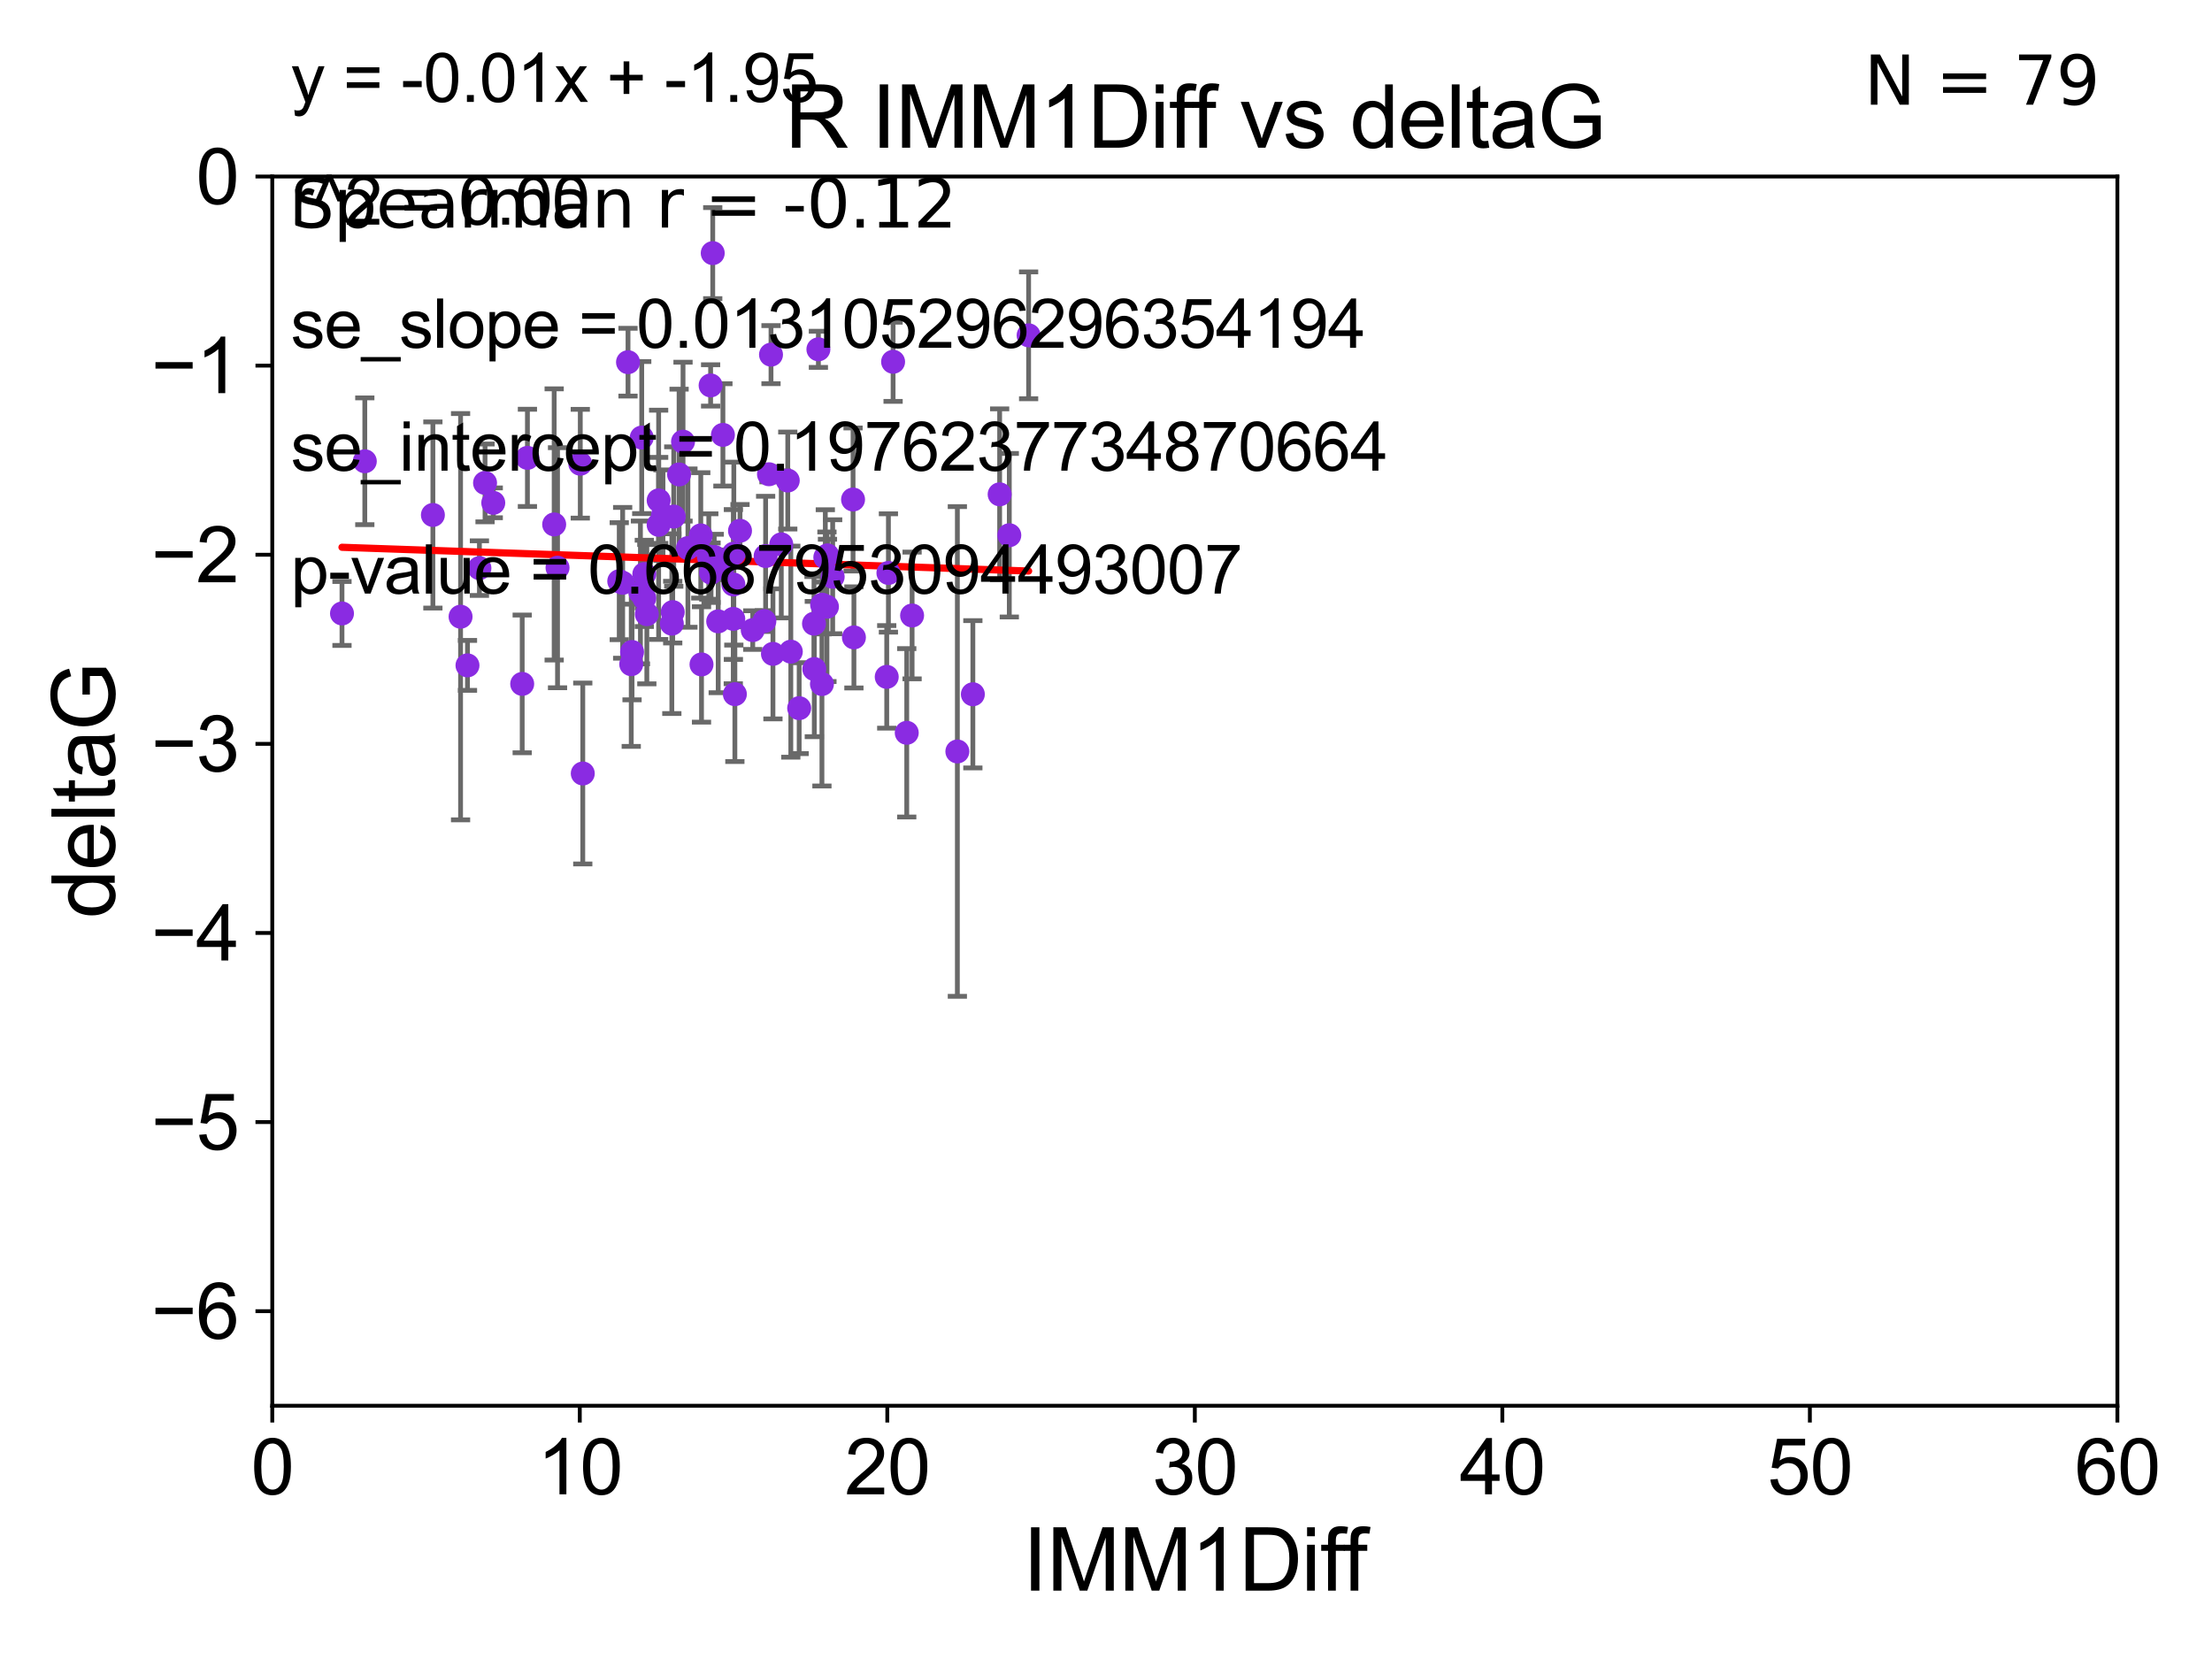 <?xml version="1.0" encoding="utf-8" standalone="no"?>
<!DOCTYPE svg PUBLIC "-//W3C//DTD SVG 1.1//EN"
  "http://www.w3.org/Graphics/SVG/1.1/DTD/svg11.dtd">
<svg xmlns:xlink="http://www.w3.org/1999/xlink" width="460.8pt" height="345.6pt" viewBox="0 0 460.8 345.6" xmlns="http://www.w3.org/2000/svg" version="1.1">
 <defs>
  <style type="text/css">*{stroke-linejoin: round; stroke-linecap: butt}</style>
 </defs>
 <g id="figure_1">
  <g id="patch_1">
   <path d="M 0 345.6 
L 460.8 345.6 
L 460.8 0 
L 0 0 
z
" style="fill: #ffffff"/>
  </g>
  <g id="axes_1">
   <g id="patch_2">
    <path d="M 56.72 292.84 
L 441.09 292.84 
L 441.09 36.775 
L 56.72 36.775 
z
" style="fill: #ffffff"/>
   </g>
   <g id="PathCollection_1">
    <defs>
     <path id="m5c1189ee56" d="M 0 1.118 
C 0.297 1.118 0.581 1 0.791 0.791 
C 1 0.581 1.118 0.297 1.118 0 
C 1.118 -0.297 1 -0.581 0.791 -0.791 
C 0.581 -1 0.297 -1.118 0 -1.118 
C -0.297 -1.118 -0.581 -1 -0.791 -0.791 
C -1 -0.581 -1.118 -0.297 -1.118 0 
C -1.118 0.297 -1 0.581 -0.791 0.791 
C -0.581 1 -0.297 1.118 0 1.118 
z
" style="stroke: #8a2be2"/>
    </defs>
    <g clip-path="url(#pa7bd334a01)">
     <use xlink:href="#m5c1189ee56" x="171.262" y="125.975" style="fill: #8a2be2; stroke: #8a2be2"/>
     <use xlink:href="#m5c1189ee56" x="188.892" y="152.655" style="fill: #8a2be2; stroke: #8a2be2"/>
     <use xlink:href="#m5c1189ee56" x="172.268" y="126.398" style="fill: #8a2be2; stroke: #8a2be2"/>
     <use xlink:href="#m5c1189ee56" x="95.945" y="128.471" style="fill: #8a2be2; stroke: #8a2be2"/>
     <use xlink:href="#m5c1189ee56" x="210.257" y="111.497" style="fill: #8a2be2; stroke: #8a2be2"/>
     <use xlink:href="#m5c1189ee56" x="101.044" y="100.602" style="fill: #8a2be2; stroke: #8a2be2"/>
     <use xlink:href="#m5c1189ee56" x="148.476" y="52.73" style="fill: #8a2be2; stroke: #8a2be2"/>
     <use xlink:href="#m5c1189ee56" x="162.755" y="113.401" style="fill: #8a2be2; stroke: #8a2be2"/>
     <use xlink:href="#m5c1189ee56" x="99.872" y="118.351" style="fill: #8a2be2; stroke: #8a2be2"/>
     <use xlink:href="#m5c1189ee56" x="152.78" y="121.763" style="fill: #8a2be2; stroke: #8a2be2"/>
     <use xlink:href="#m5c1189ee56" x="190.007" y="128.219" style="fill: #8a2be2; stroke: #8a2be2"/>
     <use xlink:href="#m5c1189ee56" x="116.144" y="118.266" style="fill: #8a2be2; stroke: #8a2be2"/>
     <use xlink:href="#m5c1189ee56" x="148.789" y="116.025" style="fill: #8a2be2; stroke: #8a2be2"/>
     <use xlink:href="#m5c1189ee56" x="129.712" y="121.412" style="fill: #8a2be2; stroke: #8a2be2"/>
     <use xlink:href="#m5c1189ee56" x="164.741" y="135.753" style="fill: #8a2be2; stroke: #8a2be2"/>
     <use xlink:href="#m5c1189ee56" x="133.415" y="123.415" style="fill: #8a2be2; stroke: #8a2be2"/>
     <use xlink:href="#m5c1189ee56" x="169.635" y="139.374" style="fill: #8a2be2; stroke: #8a2be2"/>
     <use xlink:href="#m5c1189ee56" x="102.755" y="104.75" style="fill: #8a2be2; stroke: #8a2be2"/>
     <use xlink:href="#m5c1189ee56" x="137.213" y="104.236" style="fill: #8a2be2; stroke: #8a2be2"/>
     <use xlink:href="#m5c1189ee56" x="171.929" y="116.104" style="fill: #8a2be2; stroke: #8a2be2"/>
     <use xlink:href="#m5c1189ee56" x="121.403" y="161.133" style="fill: #8a2be2; stroke: #8a2be2"/>
     <use xlink:href="#m5c1189ee56" x="71.243" y="127.795" style="fill: #8a2be2; stroke: #8a2be2"/>
     <use xlink:href="#m5c1189ee56" x="131.666" y="135.821" style="fill: #8a2be2; stroke: #8a2be2"/>
     <use xlink:href="#m5c1189ee56" x="134.222" y="124.599" style="fill: #8a2be2; stroke: #8a2be2"/>
     <use xlink:href="#m5c1189ee56" x="150.558" y="118.056" style="fill: #8a2be2; stroke: #8a2be2"/>
     <use xlink:href="#m5c1189ee56" x="152.755" y="128.924" style="fill: #8a2be2; stroke: #8a2be2"/>
     <use xlink:href="#m5c1189ee56" x="171.224" y="142.501" style="fill: #8a2be2; stroke: #8a2be2"/>
     <use xlink:href="#m5c1189ee56" x="142.287" y="92.003" style="fill: #8a2be2; stroke: #8a2be2"/>
     <use xlink:href="#m5c1189ee56" x="141.467" y="98.84" style="fill: #8a2be2; stroke: #8a2be2"/>
     <use xlink:href="#m5c1189ee56" x="202.665" y="144.628" style="fill: #8a2be2; stroke: #8a2be2"/>
     <use xlink:href="#m5c1189ee56" x="199.437" y="156.543" style="fill: #8a2be2; stroke: #8a2be2"/>
     <use xlink:href="#m5c1189ee56" x="109.872" y="95.384" style="fill: #8a2be2; stroke: #8a2be2"/>
     <use xlink:href="#m5c1189ee56" x="161.019" y="136.213" style="fill: #8a2be2; stroke: #8a2be2"/>
     <use xlink:href="#m5c1189ee56" x="148.123" y="119.305" style="fill: #8a2be2; stroke: #8a2be2"/>
     <use xlink:href="#m5c1189ee56" x="108.783" y="142.471" style="fill: #8a2be2; stroke: #8a2be2"/>
     <use xlink:href="#m5c1189ee56" x="130.827" y="75.449" style="fill: #8a2be2; stroke: #8a2be2"/>
     <use xlink:href="#m5c1189ee56" x="140.353" y="107.61" style="fill: #8a2be2; stroke: #8a2be2"/>
     <use xlink:href="#m5c1189ee56" x="147.656" y="115.93" style="fill: #8a2be2; stroke: #8a2be2"/>
     <use xlink:href="#m5c1189ee56" x="97.386" y="138.61" style="fill: #8a2be2; stroke: #8a2be2"/>
     <use xlink:href="#m5c1189ee56" x="137.207" y="109.33" style="fill: #8a2be2; stroke: #8a2be2"/>
     <use xlink:href="#m5c1189ee56" x="172.377" y="115.7" style="fill: #8a2be2; stroke: #8a2be2"/>
     <use xlink:href="#m5c1189ee56" x="134.747" y="127.947" style="fill: #8a2be2; stroke: #8a2be2"/>
     <use xlink:href="#m5c1189ee56" x="159.231" y="129.378" style="fill: #8a2be2; stroke: #8a2be2"/>
     <use xlink:href="#m5c1189ee56" x="214.28" y="69.854" style="fill: #8a2be2; stroke: #8a2be2"/>
     <use xlink:href="#m5c1189ee56" x="153.088" y="144.606" style="fill: #8a2be2; stroke: #8a2be2"/>
     <use xlink:href="#m5c1189ee56" x="177.886" y="132.782" style="fill: #8a2be2; stroke: #8a2be2"/>
     <use xlink:href="#m5c1189ee56" x="150.596" y="90.596" style="fill: #8a2be2; stroke: #8a2be2"/>
     <use xlink:href="#m5c1189ee56" x="146.137" y="138.415" style="fill: #8a2be2; stroke: #8a2be2"/>
     <use xlink:href="#m5c1189ee56" x="152.87" y="115.326" style="fill: #8a2be2; stroke: #8a2be2"/>
     <use xlink:href="#m5c1189ee56" x="134.222" y="119.589" style="fill: #8a2be2; stroke: #8a2be2"/>
     <use xlink:href="#m5c1189ee56" x="129.001" y="121.069" style="fill: #8a2be2; stroke: #8a2be2"/>
     <use xlink:href="#m5c1189ee56" x="143.306" y="114.174" style="fill: #8a2be2; stroke: #8a2be2"/>
     <use xlink:href="#m5c1189ee56" x="149.616" y="129.44" style="fill: #8a2be2; stroke: #8a2be2"/>
     <use xlink:href="#m5c1189ee56" x="148.034" y="80.289" style="fill: #8a2be2; stroke: #8a2be2"/>
     <use xlink:href="#m5c1189ee56" x="166.483" y="147.524" style="fill: #8a2be2; stroke: #8a2be2"/>
     <use xlink:href="#m5c1189ee56" x="138.11" y="107.309" style="fill: #8a2be2; stroke: #8a2be2"/>
     <use xlink:href="#m5c1189ee56" x="139.955" y="129.922" style="fill: #8a2be2; stroke: #8a2be2"/>
     <use xlink:href="#m5c1189ee56" x="131.499" y="138.365" style="fill: #8a2be2; stroke: #8a2be2"/>
     <use xlink:href="#m5c1189ee56" x="160.192" y="98.796" style="fill: #8a2be2; stroke: #8a2be2"/>
     <use xlink:href="#m5c1189ee56" x="115.445" y="109.248" style="fill: #8a2be2; stroke: #8a2be2"/>
     <use xlink:href="#m5c1189ee56" x="170.487" y="72.771" style="fill: #8a2be2; stroke: #8a2be2"/>
     <use xlink:href="#m5c1189ee56" x="185.074" y="119.359" style="fill: #8a2be2; stroke: #8a2be2"/>
     <use xlink:href="#m5c1189ee56" x="90.179" y="107.279" style="fill: #8a2be2; stroke: #8a2be2"/>
     <use xlink:href="#m5c1189ee56" x="160.615" y="73.879" style="fill: #8a2be2; stroke: #8a2be2"/>
     <use xlink:href="#m5c1189ee56" x="154.158" y="110.57" style="fill: #8a2be2; stroke: #8a2be2"/>
     <use xlink:href="#m5c1189ee56" x="120.884" y="96.604" style="fill: #8a2be2; stroke: #8a2be2"/>
     <use xlink:href="#m5c1189ee56" x="159.494" y="115.83" style="fill: #8a2be2; stroke: #8a2be2"/>
     <use xlink:href="#m5c1189ee56" x="140.141" y="127.515" style="fill: #8a2be2; stroke: #8a2be2"/>
     <use xlink:href="#m5c1189ee56" x="208.245" y="102.978" style="fill: #8a2be2; stroke: #8a2be2"/>
     <use xlink:href="#m5c1189ee56" x="145.984" y="111.535" style="fill: #8a2be2; stroke: #8a2be2"/>
     <use xlink:href="#m5c1189ee56" x="173.46" y="120.149" style="fill: #8a2be2; stroke: #8a2be2"/>
     <use xlink:href="#m5c1189ee56" x="75.996" y="96.091" style="fill: #8a2be2; stroke: #8a2be2"/>
     <use xlink:href="#m5c1189ee56" x="186.048" y="75.367" style="fill: #8a2be2; stroke: #8a2be2"/>
     <use xlink:href="#m5c1189ee56" x="133.684" y="91.155" style="fill: #8a2be2; stroke: #8a2be2"/>
     <use xlink:href="#m5c1189ee56" x="156.81" y="131.262" style="fill: #8a2be2; stroke: #8a2be2"/>
     <use xlink:href="#m5c1189ee56" x="184.722" y="141.006" style="fill: #8a2be2; stroke: #8a2be2"/>
     <use xlink:href="#m5c1189ee56" x="169.571" y="129.925" style="fill: #8a2be2; stroke: #8a2be2"/>
     <use xlink:href="#m5c1189ee56" x="177.707" y="104.057" style="fill: #8a2be2; stroke: #8a2be2"/>
     <use xlink:href="#m5c1189ee56" x="164.107" y="100.104" style="fill: #8a2be2; stroke: #8a2be2"/>
    </g>
   </g>
   <g id="matplotlib.axis_1">
    <g id="xtick_1">
     <g id="line2d_1">
      <defs>
       <path id="m10c39e9d5e" d="M 0 0 
L 0 3.5 
" style="stroke: #000000; stroke-width: 0.8"/>
      </defs>
      <g>
       <use xlink:href="#m10c39e9d5e" x="56.72" y="292.84" style="stroke: #000000; stroke-width: 0.8"/>
      </g>
     </g>
     <g id="text_1">
      <!-- 0 -->
      <g transform="translate(52.271 311.293)scale(0.16 -0.16)">
       <defs>
        <path id="ArialMT-30" d="M 266 2259 
Q 266 3072 433 3567 
Q 600 4063 929 4331 
Q 1259 4600 1759 4600 
Q 2128 4600 2406 4451 
Q 2684 4303 2865 4023 
Q 3047 3744 3150 3342 
Q 3253 2941 3253 2259 
Q 3253 1453 3087 958 
Q 2922 463 2592 192 
Q 2263 -78 1759 -78 
Q 1097 -78 719 397 
Q 266 969 266 2259 
z
M 844 2259 
Q 844 1131 1108 757 
Q 1372 384 1759 384 
Q 2147 384 2411 759 
Q 2675 1134 2675 2259 
Q 2675 3391 2411 3762 
Q 2147 4134 1753 4134 
Q 1366 4134 1134 3806 
Q 844 3388 844 2259 
z
" transform="scale(0.016)"/>
       </defs>
       <use xlink:href="#ArialMT-30"/>
      </g>
     </g>
    </g>
    <g id="xtick_2">
     <g id="line2d_2">
      <g>
       <use xlink:href="#m10c39e9d5e" x="120.782" y="292.84" style="stroke: #000000; stroke-width: 0.8"/>
      </g>
     </g>
     <g id="text_2">
      <!-- 10 -->
      <g transform="translate(111.884 311.293)scale(0.16 -0.16)">
       <defs>
        <path id="ArialMT-31" d="M 2384 0 
L 1822 0 
L 1822 3584 
Q 1619 3391 1289 3197 
Q 959 3003 697 2906 
L 697 3450 
Q 1169 3672 1522 3987 
Q 1875 4303 2022 4600 
L 2384 4600 
L 2384 0 
z
" transform="scale(0.016)"/>
       </defs>
       <use xlink:href="#ArialMT-31"/>
       <use xlink:href="#ArialMT-30" x="55.615"/>
      </g>
     </g>
    </g>
    <g id="xtick_3">
     <g id="line2d_3">
      <g>
       <use xlink:href="#m10c39e9d5e" x="184.843" y="292.84" style="stroke: #000000; stroke-width: 0.8"/>
      </g>
     </g>
     <g id="text_3">
      <!-- 20 -->
      <g transform="translate(175.946 311.293)scale(0.16 -0.16)">
       <defs>
        <path id="ArialMT-32" d="M 3222 541 
L 3222 0 
L 194 0 
Q 188 203 259 391 
Q 375 700 629 1000 
Q 884 1300 1366 1694 
Q 2113 2306 2375 2664 
Q 2638 3022 2638 3341 
Q 2638 3675 2398 3904 
Q 2159 4134 1775 4134 
Q 1369 4134 1125 3890 
Q 881 3647 878 3216 
L 300 3275 
Q 359 3922 746 4261 
Q 1134 4600 1788 4600 
Q 2447 4600 2831 4234 
Q 3216 3869 3216 3328 
Q 3216 3053 3103 2787 
Q 2991 2522 2730 2228 
Q 2469 1934 1863 1422 
Q 1356 997 1212 845 
Q 1069 694 975 541 
L 3222 541 
z
" transform="scale(0.016)"/>
       </defs>
       <use xlink:href="#ArialMT-32"/>
       <use xlink:href="#ArialMT-30" x="55.615"/>
      </g>
     </g>
    </g>
    <g id="xtick_4">
     <g id="line2d_4">
      <g>
       <use xlink:href="#m10c39e9d5e" x="248.905" y="292.84" style="stroke: #000000; stroke-width: 0.8"/>
      </g>
     </g>
     <g id="text_4">
      <!-- 30 -->
      <g transform="translate(240.007 311.293)scale(0.16 -0.16)">
       <defs>
        <path id="ArialMT-33" d="M 269 1209 
L 831 1284 
Q 928 806 1161 595 
Q 1394 384 1728 384 
Q 2125 384 2398 659 
Q 2672 934 2672 1341 
Q 2672 1728 2419 1979 
Q 2166 2231 1775 2231 
Q 1616 2231 1378 2169 
L 1441 2663 
Q 1497 2656 1531 2656 
Q 1891 2656 2178 2843 
Q 2466 3031 2466 3422 
Q 2466 3731 2256 3934 
Q 2047 4138 1716 4138 
Q 1388 4138 1169 3931 
Q 950 3725 888 3313 
L 325 3413 
Q 428 3978 793 4289 
Q 1159 4600 1703 4600 
Q 2078 4600 2393 4439 
Q 2709 4278 2876 4000 
Q 3044 3722 3044 3409 
Q 3044 3113 2884 2869 
Q 2725 2625 2413 2481 
Q 2819 2388 3044 2092 
Q 3269 1797 3269 1353 
Q 3269 753 2831 336 
Q 2394 -81 1725 -81 
Q 1122 -81 723 278 
Q 325 638 269 1209 
z
" transform="scale(0.016)"/>
       </defs>
       <use xlink:href="#ArialMT-33"/>
       <use xlink:href="#ArialMT-30" x="55.615"/>
      </g>
     </g>
    </g>
    <g id="xtick_5">
     <g id="line2d_5">
      <g>
       <use xlink:href="#m10c39e9d5e" x="312.967" y="292.84" style="stroke: #000000; stroke-width: 0.8"/>
      </g>
     </g>
     <g id="text_5">
      <!-- 40 -->
      <g transform="translate(304.069 311.293)scale(0.16 -0.16)">
       <defs>
        <path id="ArialMT-34" d="M 2069 0 
L 2069 1097 
L 81 1097 
L 81 1613 
L 2172 4581 
L 2631 4581 
L 2631 1613 
L 3250 1613 
L 3250 1097 
L 2631 1097 
L 2631 0 
L 2069 0 
z
M 2069 1613 
L 2069 3678 
L 634 1613 
L 2069 1613 
z
" transform="scale(0.016)"/>
       </defs>
       <use xlink:href="#ArialMT-34"/>
       <use xlink:href="#ArialMT-30" x="55.615"/>
      </g>
     </g>
    </g>
    <g id="xtick_6">
     <g id="line2d_6">
      <g>
       <use xlink:href="#m10c39e9d5e" x="377.028" y="292.84" style="stroke: #000000; stroke-width: 0.8"/>
      </g>
     </g>
     <g id="text_6">
      <!-- 50 -->
      <g transform="translate(368.131 311.293)scale(0.16 -0.16)">
       <defs>
        <path id="ArialMT-35" d="M 266 1200 
L 856 1250 
Q 922 819 1161 601 
Q 1400 384 1738 384 
Q 2144 384 2425 690 
Q 2706 997 2706 1503 
Q 2706 1984 2436 2262 
Q 2166 2541 1728 2541 
Q 1456 2541 1237 2417 
Q 1019 2294 894 2097 
L 366 2166 
L 809 4519 
L 3088 4519 
L 3088 3981 
L 1259 3981 
L 1013 2750 
Q 1425 3038 1878 3038 
Q 2478 3038 2890 2622 
Q 3303 2206 3303 1553 
Q 3303 931 2941 478 
Q 2500 -78 1738 -78 
Q 1113 -78 717 272 
Q 322 622 266 1200 
z
" transform="scale(0.016)"/>
       </defs>
       <use xlink:href="#ArialMT-35"/>
       <use xlink:href="#ArialMT-30" x="55.615"/>
      </g>
     </g>
    </g>
    <g id="xtick_7">
     <g id="line2d_7">
      <g>
       <use xlink:href="#m10c39e9d5e" x="441.09" y="292.84" style="stroke: #000000; stroke-width: 0.8"/>
      </g>
     </g>
     <g id="text_7">
      <!-- 60 -->
      <g transform="translate(432.192 311.293)scale(0.16 -0.16)">
       <defs>
        <path id="ArialMT-36" d="M 3184 3459 
L 2625 3416 
Q 2550 3747 2413 3897 
Q 2184 4138 1850 4138 
Q 1581 4138 1378 3988 
Q 1113 3794 959 3422 
Q 806 3050 800 2363 
Q 1003 2672 1297 2822 
Q 1591 2972 1913 2972 
Q 2475 2972 2870 2558 
Q 3266 2144 3266 1488 
Q 3266 1056 3080 686 
Q 2894 316 2569 119 
Q 2244 -78 1831 -78 
Q 1128 -78 684 439 
Q 241 956 241 2144 
Q 241 3472 731 4075 
Q 1159 4600 1884 4600 
Q 2425 4600 2770 4297 
Q 3116 3994 3184 3459 
z
M 888 1484 
Q 888 1194 1011 928 
Q 1134 663 1356 523 
Q 1578 384 1822 384 
Q 2178 384 2434 671 
Q 2691 959 2691 1453 
Q 2691 1928 2437 2201 
Q 2184 2475 1800 2475 
Q 1419 2475 1153 2201 
Q 888 1928 888 1484 
z
" transform="scale(0.016)"/>
       </defs>
       <use xlink:href="#ArialMT-36"/>
       <use xlink:href="#ArialMT-30" x="55.615"/>
      </g>
     </g>
    </g>
    <g id="text_8">
     <!-- IMM1Diff -->
     <g transform="translate(213.064 331.357)scale(0.18 -0.18)">
      <defs>
       <path id="ArialMT-49" d="M 597 0 
L 597 4581 
L 1203 4581 
L 1203 0 
L 597 0 
z
" transform="scale(0.016)"/>
       <path id="ArialMT-4d" d="M 475 0 
L 475 4581 
L 1388 4581 
L 2472 1338 
Q 2622 884 2691 659 
Q 2769 909 2934 1394 
L 4031 4581 
L 4847 4581 
L 4847 0 
L 4263 0 
L 4263 3834 
L 2931 0 
L 2384 0 
L 1059 3900 
L 1059 0 
L 475 0 
z
" transform="scale(0.016)"/>
       <path id="ArialMT-44" d="M 494 0 
L 494 4581 
L 2072 4581 
Q 2606 4581 2888 4516 
Q 3281 4425 3559 4188 
Q 3922 3881 4101 3404 
Q 4281 2928 4281 2316 
Q 4281 1794 4159 1391 
Q 4038 988 3847 723 
Q 3656 459 3429 307 
Q 3203 156 2883 78 
Q 2563 0 2147 0 
L 494 0 
z
M 1100 541 
L 2078 541 
Q 2531 541 2789 625 
Q 3047 709 3200 863 
Q 3416 1078 3536 1442 
Q 3656 1806 3656 2325 
Q 3656 3044 3420 3430 
Q 3184 3816 2847 3947 
Q 2603 4041 2063 4041 
L 1100 4041 
L 1100 541 
z
" transform="scale(0.016)"/>
       <path id="ArialMT-69" d="M 425 3934 
L 425 4581 
L 988 4581 
L 988 3934 
L 425 3934 
z
M 425 0 
L 425 3319 
L 988 3319 
L 988 0 
L 425 0 
z
" transform="scale(0.016)"/>
       <path id="ArialMT-66" d="M 556 0 
L 556 2881 
L 59 2881 
L 59 3319 
L 556 3319 
L 556 3672 
Q 556 4006 616 4169 
Q 697 4388 901 4523 
Q 1106 4659 1475 4659 
Q 1713 4659 2000 4603 
L 1916 4113 
Q 1741 4144 1584 4144 
Q 1328 4144 1222 4034 
Q 1116 3925 1116 3625 
L 1116 3319 
L 1763 3319 
L 1763 2881 
L 1116 2881 
L 1116 0 
L 556 0 
z
" transform="scale(0.016)"/>
      </defs>
      <use xlink:href="#ArialMT-49"/>
      <use xlink:href="#ArialMT-4d" x="27.783"/>
      <use xlink:href="#ArialMT-4d" x="111.084"/>
      <use xlink:href="#ArialMT-31" x="194.385"/>
      <use xlink:href="#ArialMT-44" x="250"/>
      <use xlink:href="#ArialMT-69" x="322.217"/>
      <use xlink:href="#ArialMT-66" x="344.434"/>
      <use xlink:href="#ArialMT-66" x="370.467"/>
     </g>
    </g>
   </g>
   <g id="matplotlib.axis_2">
    <g id="ytick_1">
     <g id="line2d_8">
      <defs>
       <path id="m9b7c345498" d="M 0 0 
L -3.5 0 
" style="stroke: #000000; stroke-width: 0.8"/>
      </defs>
      <g>
       <use xlink:href="#m9b7c345498" x="56.72" y="273.143" style="stroke: #000000; stroke-width: 0.8"/>
      </g>
     </g>
     <g id="text_9">
      <!-- −6 -->
      <g transform="translate(31.477 278.869)scale(0.16 -0.16)">
       <defs>
        <path id="ArialMT-2212" d="M 3381 1997 
L 356 1997 
L 356 2522 
L 3381 2522 
L 3381 1997 
z
" transform="scale(0.016)"/>
       </defs>
       <use xlink:href="#ArialMT-2212"/>
       <use xlink:href="#ArialMT-36" x="58.398"/>
      </g>
     </g>
    </g>
    <g id="ytick_2">
     <g id="line2d_9">
      <g>
       <use xlink:href="#m9b7c345498" x="56.72" y="233.748" style="stroke: #000000; stroke-width: 0.8"/>
      </g>
     </g>
     <g id="text_10">
      <!-- −5 -->
      <g transform="translate(31.477 239.474)scale(0.16 -0.16)">
       <use xlink:href="#ArialMT-2212"/>
       <use xlink:href="#ArialMT-35" x="58.398"/>
      </g>
     </g>
    </g>
    <g id="ytick_3">
     <g id="line2d_10">
      <g>
       <use xlink:href="#m9b7c345498" x="56.72" y="194.353" style="stroke: #000000; stroke-width: 0.8"/>
      </g>
     </g>
     <g id="text_11">
      <!-- −4 -->
      <g transform="translate(31.477 200.08)scale(0.16 -0.16)">
       <use xlink:href="#ArialMT-2212"/>
       <use xlink:href="#ArialMT-34" x="58.398"/>
      </g>
     </g>
    </g>
    <g id="ytick_4">
     <g id="line2d_11">
      <g>
       <use xlink:href="#m9b7c345498" x="56.72" y="154.959" style="stroke: #000000; stroke-width: 0.8"/>
      </g>
     </g>
     <g id="text_12">
      <!-- −3 -->
      <g transform="translate(31.477 160.685)scale(0.16 -0.16)">
       <use xlink:href="#ArialMT-2212"/>
       <use xlink:href="#ArialMT-33" x="58.398"/>
      </g>
     </g>
    </g>
    <g id="ytick_5">
     <g id="line2d_12">
      <g>
       <use xlink:href="#m9b7c345498" x="56.72" y="115.564" style="stroke: #000000; stroke-width: 0.8"/>
      </g>
     </g>
     <g id="text_13">
      <!-- −2 -->
      <g transform="translate(31.477 121.29)scale(0.16 -0.16)">
       <use xlink:href="#ArialMT-2212"/>
       <use xlink:href="#ArialMT-32" x="58.398"/>
      </g>
     </g>
    </g>
    <g id="ytick_6">
     <g id="line2d_13">
      <g>
       <use xlink:href="#m9b7c345498" x="56.72" y="76.17" style="stroke: #000000; stroke-width: 0.8"/>
      </g>
     </g>
     <g id="text_14">
      <!-- −1 -->
      <g transform="translate(31.477 81.896)scale(0.16 -0.16)">
       <use xlink:href="#ArialMT-2212"/>
       <use xlink:href="#ArialMT-31" x="58.398"/>
      </g>
     </g>
    </g>
    <g id="ytick_7">
     <g id="line2d_14">
      <g>
       <use xlink:href="#m9b7c345498" x="56.72" y="36.775" style="stroke: #000000; stroke-width: 0.8"/>
      </g>
     </g>
     <g id="text_15">
      <!-- 0 -->
      <g transform="translate(40.822 42.501)scale(0.16 -0.16)">
       <use xlink:href="#ArialMT-30"/>
      </g>
     </g>
    </g>
    <g id="text_16">
     <!-- deltaG -->
     <g transform="translate(23.9 191.322)rotate(-90)scale(0.18 -0.18)">
      <defs>
       <path id="ArialMT-64" d="M 2575 0 
L 2575 419 
Q 2259 -75 1647 -75 
Q 1250 -75 917 144 
Q 584 363 401 755 
Q 219 1147 219 1656 
Q 219 2153 384 2558 
Q 550 2963 881 3178 
Q 1213 3394 1622 3394 
Q 1922 3394 2156 3267 
Q 2391 3141 2538 2938 
L 2538 4581 
L 3097 4581 
L 3097 0 
L 2575 0 
z
M 797 1656 
Q 797 1019 1065 703 
Q 1334 388 1700 388 
Q 2069 388 2326 689 
Q 2584 991 2584 1609 
Q 2584 2291 2321 2609 
Q 2059 2928 1675 2928 
Q 1300 2928 1048 2622 
Q 797 2316 797 1656 
z
" transform="scale(0.016)"/>
       <path id="ArialMT-65" d="M 2694 1069 
L 3275 997 
Q 3138 488 2766 206 
Q 2394 -75 1816 -75 
Q 1088 -75 661 373 
Q 234 822 234 1631 
Q 234 2469 665 2931 
Q 1097 3394 1784 3394 
Q 2450 3394 2872 2941 
Q 3294 2488 3294 1666 
Q 3294 1616 3291 1516 
L 816 1516 
Q 847 969 1125 678 
Q 1403 388 1819 388 
Q 2128 388 2347 550 
Q 2566 713 2694 1069 
z
M 847 1978 
L 2700 1978 
Q 2663 2397 2488 2606 
Q 2219 2931 1791 2931 
Q 1403 2931 1139 2672 
Q 875 2413 847 1978 
z
" transform="scale(0.016)"/>
       <path id="ArialMT-6c" d="M 409 0 
L 409 4581 
L 972 4581 
L 972 0 
L 409 0 
z
" transform="scale(0.016)"/>
       <path id="ArialMT-74" d="M 1650 503 
L 1731 6 
Q 1494 -44 1306 -44 
Q 1000 -44 831 53 
Q 663 150 594 308 
Q 525 466 525 972 
L 525 2881 
L 113 2881 
L 113 3319 
L 525 3319 
L 525 4141 
L 1084 4478 
L 1084 3319 
L 1650 3319 
L 1650 2881 
L 1084 2881 
L 1084 941 
Q 1084 700 1114 631 
Q 1144 563 1211 522 
Q 1278 481 1403 481 
Q 1497 481 1650 503 
z
" transform="scale(0.016)"/>
       <path id="ArialMT-61" d="M 2588 409 
Q 2275 144 1986 34 
Q 1697 -75 1366 -75 
Q 819 -75 525 192 
Q 231 459 231 875 
Q 231 1119 342 1320 
Q 453 1522 633 1644 
Q 813 1766 1038 1828 
Q 1203 1872 1538 1913 
Q 2219 1994 2541 2106 
Q 2544 2222 2544 2253 
Q 2544 2597 2384 2738 
Q 2169 2928 1744 2928 
Q 1347 2928 1158 2789 
Q 969 2650 878 2297 
L 328 2372 
Q 403 2725 575 2942 
Q 747 3159 1072 3276 
Q 1397 3394 1825 3394 
Q 2250 3394 2515 3294 
Q 2781 3194 2906 3042 
Q 3031 2891 3081 2659 
Q 3109 2516 3109 2141 
L 3109 1391 
Q 3109 606 3145 398 
Q 3181 191 3288 0 
L 2700 0 
Q 2613 175 2588 409 
z
M 2541 1666 
Q 2234 1541 1622 1453 
Q 1275 1403 1131 1340 
Q 988 1278 909 1158 
Q 831 1038 831 891 
Q 831 666 1001 516 
Q 1172 366 1500 366 
Q 1825 366 2078 508 
Q 2331 650 2450 897 
Q 2541 1088 2541 1459 
L 2541 1666 
z
" transform="scale(0.016)"/>
       <path id="ArialMT-47" d="M 2638 1797 
L 2638 2334 
L 4578 2338 
L 4578 638 
Q 4131 281 3656 101 
Q 3181 -78 2681 -78 
Q 2006 -78 1454 211 
Q 903 500 622 1047 
Q 341 1594 341 2269 
Q 341 2938 620 3517 
Q 900 4097 1425 4378 
Q 1950 4659 2634 4659 
Q 3131 4659 3532 4498 
Q 3934 4338 4162 4050 
Q 4391 3763 4509 3300 
L 3963 3150 
Q 3859 3500 3706 3700 
Q 3553 3900 3268 4020 
Q 2984 4141 2638 4141 
Q 2222 4141 1919 4014 
Q 1616 3888 1430 3681 
Q 1244 3475 1141 3228 
Q 966 2803 966 2306 
Q 966 1694 1177 1281 
Q 1388 869 1791 669 
Q 2194 469 2647 469 
Q 3041 469 3416 620 
Q 3791 772 3984 944 
L 3984 1797 
L 2638 1797 
z
" transform="scale(0.016)"/>
      </defs>
      <use xlink:href="#ArialMT-64"/>
      <use xlink:href="#ArialMT-65" x="55.615"/>
      <use xlink:href="#ArialMT-6c" x="111.23"/>
      <use xlink:href="#ArialMT-74" x="133.447"/>
      <use xlink:href="#ArialMT-61" x="161.23"/>
      <use xlink:href="#ArialMT-47" x="216.846"/>
     </g>
    </g>
   </g>
   <g id="LineCollection_1">
    <path d="M 171.262 132.06 
L 171.262 119.889 
" clip-path="url(#pa7bd334a01)" style="fill: none; stroke: #696969"/>
    <path d="M 188.892 170.192 
L 188.892 135.118 
" clip-path="url(#pa7bd334a01)" style="fill: none; stroke: #696969"/>
    <path d="M 172.268 141.975 
L 172.268 110.82 
" clip-path="url(#pa7bd334a01)" style="fill: none; stroke: #696969"/>
    <path d="M 95.945 170.789 
L 95.945 86.153 
" clip-path="url(#pa7bd334a01)" style="fill: none; stroke: #696969"/>
    <path d="M 210.257 128.53 
L 210.257 94.464 
" clip-path="url(#pa7bd334a01)" style="fill: none; stroke: #696969"/>
    <path d="M 101.044 108.703 
L 101.044 92.501 
" clip-path="url(#pa7bd334a01)" style="fill: none; stroke: #696969"/>
    <path d="M 148.476 62.211 
L 148.476 43.25 
" clip-path="url(#pa7bd334a01)" style="fill: none; stroke: #696969"/>
    <path d="M 162.755 128.721 
L 162.755 98.08 
" clip-path="url(#pa7bd334a01)" style="fill: none; stroke: #696969"/>
    <path d="M 99.872 124.042 
L 99.872 112.66 
" clip-path="url(#pa7bd334a01)" style="fill: none; stroke: #696969"/>
    <path d="M 152.78 137.369 
L 152.78 106.157 
" clip-path="url(#pa7bd334a01)" style="fill: none; stroke: #696969"/>
    <path d="M 190.007 141.42 
L 190.007 115.017 
" clip-path="url(#pa7bd334a01)" style="fill: none; stroke: #696969"/>
    <path d="M 116.144 143.271 
L 116.144 93.262 
" clip-path="url(#pa7bd334a01)" style="fill: none; stroke: #696969"/>
    <path d="M 148.789 120.753 
L 148.789 111.297 
" clip-path="url(#pa7bd334a01)" style="fill: none; stroke: #696969"/>
    <path d="M 129.712 137.116 
L 129.712 105.707 
" clip-path="url(#pa7bd334a01)" style="fill: none; stroke: #696969"/>
    <path d="M 164.741 157.736 
L 164.741 113.769 
" clip-path="url(#pa7bd334a01)" style="fill: none; stroke: #696969"/>
    <path d="M 133.415 138.289 
L 133.415 108.541 
" clip-path="url(#pa7bd334a01)" style="fill: none; stroke: #696969"/>
    <path d="M 169.635 153.466 
L 169.635 125.283 
" clip-path="url(#pa7bd334a01)" style="fill: none; stroke: #696969"/>
    <path d="M 102.755 107.858 
L 102.755 101.641 
" clip-path="url(#pa7bd334a01)" style="fill: none; stroke: #696969"/>
    <path d="M 137.213 113.191 
L 137.213 95.281 
" clip-path="url(#pa7bd334a01)" style="fill: none; stroke: #696969"/>
    <path d="M 171.929 126.024 
L 171.929 106.184 
" clip-path="url(#pa7bd334a01)" style="fill: none; stroke: #696969"/>
    <path d="M 121.403 179.975 
L 121.403 142.292 
" clip-path="url(#pa7bd334a01)" style="fill: none; stroke: #696969"/>
    <path d="M 71.243 134.455 
L 71.243 121.134 
" clip-path="url(#pa7bd334a01)" style="fill: none; stroke: #696969"/>
    <path d="M 131.666 145.785 
L 131.666 125.857 
" clip-path="url(#pa7bd334a01)" style="fill: none; stroke: #696969"/>
    <path d="M 134.222 130.516 
L 134.222 118.683 
" clip-path="url(#pa7bd334a01)" style="fill: none; stroke: #696969"/>
    <path d="M 150.558 119.611 
L 150.558 116.502 
" clip-path="url(#pa7bd334a01)" style="fill: none; stroke: #696969"/>
    <path d="M 152.755 142.44 
L 152.755 115.408 
" clip-path="url(#pa7bd334a01)" style="fill: none; stroke: #696969"/>
    <path d="M 171.224 163.736 
L 171.224 121.267 
" clip-path="url(#pa7bd334a01)" style="fill: none; stroke: #696969"/>
    <path d="M 142.287 108.553 
L 142.287 75.452 
" clip-path="url(#pa7bd334a01)" style="fill: none; stroke: #696969"/>
    <path d="M 141.467 116.61 
L 141.467 81.07 
" clip-path="url(#pa7bd334a01)" style="fill: none; stroke: #696969"/>
    <path d="M 202.665 159.969 
L 202.665 129.286 
" clip-path="url(#pa7bd334a01)" style="fill: none; stroke: #696969"/>
    <path d="M 199.437 207.549 
L 199.437 105.537 
" clip-path="url(#pa7bd334a01)" style="fill: none; stroke: #696969"/>
    <path d="M 109.872 105.512 
L 109.872 85.256 
" clip-path="url(#pa7bd334a01)" style="fill: none; stroke: #696969"/>
    <path d="M 161.019 149.758 
L 161.019 122.668 
" clip-path="url(#pa7bd334a01)" style="fill: none; stroke: #696969"/>
    <path d="M 148.123 125.499 
L 148.123 113.11 
" clip-path="url(#pa7bd334a01)" style="fill: none; stroke: #696969"/>
    <path d="M 108.783 156.814 
L 108.783 128.128 
" clip-path="url(#pa7bd334a01)" style="fill: none; stroke: #696969"/>
    <path d="M 130.827 82.51 
L 130.827 68.388 
" clip-path="url(#pa7bd334a01)" style="fill: none; stroke: #696969"/>
    <path d="M 140.353 122.134 
L 140.353 93.085 
" clip-path="url(#pa7bd334a01)" style="fill: none; stroke: #696969"/>
    <path d="M 147.656 124.826 
L 147.656 107.035 
" clip-path="url(#pa7bd334a01)" style="fill: none; stroke: #696969"/>
    <path d="M 97.386 143.811 
L 97.386 133.41 
" clip-path="url(#pa7bd334a01)" style="fill: none; stroke: #696969"/>
    <path d="M 137.207 133.209 
L 137.207 85.451 
" clip-path="url(#pa7bd334a01)" style="fill: none; stroke: #696969"/>
    <path d="M 172.377 119.063 
L 172.377 112.336 
" clip-path="url(#pa7bd334a01)" style="fill: none; stroke: #696969"/>
    <path d="M 134.747 142.455 
L 134.747 113.438 
" clip-path="url(#pa7bd334a01)" style="fill: none; stroke: #696969"/>
    <path d="M 159.231 131.544 
L 159.231 127.212 
" clip-path="url(#pa7bd334a01)" style="fill: none; stroke: #696969"/>
    <path d="M 214.28 83.067 
L 214.28 56.641 
" clip-path="url(#pa7bd334a01)" style="fill: none; stroke: #696969"/>
    <path d="M 153.088 158.641 
L 153.088 130.571 
" clip-path="url(#pa7bd334a01)" style="fill: none; stroke: #696969"/>
    <path d="M 177.886 143.315 
L 177.886 122.25 
" clip-path="url(#pa7bd334a01)" style="fill: none; stroke: #696969"/>
    <path d="M 150.596 101.254 
L 150.596 79.939 
" clip-path="url(#pa7bd334a01)" style="fill: none; stroke: #696969"/>
    <path d="M 146.137 150.434 
L 146.137 126.395 
" clip-path="url(#pa7bd334a01)" style="fill: none; stroke: #696969"/>
    <path d="M 152.87 134.381 
L 152.87 96.272 
" clip-path="url(#pa7bd334a01)" style="fill: none; stroke: #696969"/>
    <path d="M 134.222 126.639 
L 134.222 112.539 
" clip-path="url(#pa7bd334a01)" style="fill: none; stroke: #696969"/>
    <path d="M 129.001 133.256 
L 129.001 108.882 
" clip-path="url(#pa7bd334a01)" style="fill: none; stroke: #696969"/>
    <path d="M 143.306 130.664 
L 143.306 97.684 
" clip-path="url(#pa7bd334a01)" style="fill: none; stroke: #696969"/>
    <path d="M 149.616 144.308 
L 149.616 114.573 
" clip-path="url(#pa7bd334a01)" style="fill: none; stroke: #696969"/>
    <path d="M 148.034 84.599 
L 148.034 75.979 
" clip-path="url(#pa7bd334a01)" style="fill: none; stroke: #696969"/>
    <path d="M 166.483 156.991 
L 166.483 138.057 
" clip-path="url(#pa7bd334a01)" style="fill: none; stroke: #696969"/>
    <path d="M 138.11 116.724 
L 138.11 97.893 
" clip-path="url(#pa7bd334a01)" style="fill: none; stroke: #696969"/>
    <path d="M 139.955 148.639 
L 139.955 111.204 
" clip-path="url(#pa7bd334a01)" style="fill: none; stroke: #696969"/>
    <path d="M 131.499 155.483 
L 131.499 121.246 
" clip-path="url(#pa7bd334a01)" style="fill: none; stroke: #696969"/>
    <path d="M 160.192 100.383 
L 160.192 97.209 
" clip-path="url(#pa7bd334a01)" style="fill: none; stroke: #696969"/>
    <path d="M 115.445 137.494 
L 115.445 81.003 
" clip-path="url(#pa7bd334a01)" style="fill: none; stroke: #696969"/>
    <path d="M 170.487 76.537 
L 170.487 69.005 
" clip-path="url(#pa7bd334a01)" style="fill: none; stroke: #696969"/>
    <path d="M 185.074 131.687 
L 185.074 107.032 
" clip-path="url(#pa7bd334a01)" style="fill: none; stroke: #696969"/>
    <path d="M 90.179 126.672 
L 90.179 87.886 
" clip-path="url(#pa7bd334a01)" style="fill: none; stroke: #696969"/>
    <path d="M 160.615 79.928 
L 160.615 67.829 
" clip-path="url(#pa7bd334a01)" style="fill: none; stroke: #696969"/>
    <path d="M 154.158 116.042 
L 154.158 105.098 
" clip-path="url(#pa7bd334a01)" style="fill: none; stroke: #696969"/>
    <path d="M 120.884 107.932 
L 120.884 85.276 
" clip-path="url(#pa7bd334a01)" style="fill: none; stroke: #696969"/>
    <path d="M 159.494 128.279 
L 159.494 103.381 
" clip-path="url(#pa7bd334a01)" style="fill: none; stroke: #696969"/>
    <path d="M 140.141 133.942 
L 140.141 121.089 
" clip-path="url(#pa7bd334a01)" style="fill: none; stroke: #696969"/>
    <path d="M 208.245 120.784 
L 208.245 85.172 
" clip-path="url(#pa7bd334a01)" style="fill: none; stroke: #696969"/>
    <path d="M 145.984 124.598 
L 145.984 98.471 
" clip-path="url(#pa7bd334a01)" style="fill: none; stroke: #696969"/>
    <path d="M 173.46 132.024 
L 173.46 108.274 
" clip-path="url(#pa7bd334a01)" style="fill: none; stroke: #696969"/>
    <path d="M 75.996 109.293 
L 75.996 82.889 
" clip-path="url(#pa7bd334a01)" style="fill: none; stroke: #696969"/>
    <path d="M 186.048 83.616 
L 186.048 67.119 
" clip-path="url(#pa7bd334a01)" style="fill: none; stroke: #696969"/>
    <path d="M 133.684 106.993 
L 133.684 75.317 
" clip-path="url(#pa7bd334a01)" style="fill: none; stroke: #696969"/>
    <path d="M 156.81 135.285 
L 156.81 127.24 
" clip-path="url(#pa7bd334a01)" style="fill: none; stroke: #696969"/>
    <path d="M 184.722 151.688 
L 184.722 130.323 
" clip-path="url(#pa7bd334a01)" style="fill: none; stroke: #696969"/>
    <path d="M 169.571 139.74 
L 169.571 120.111 
" clip-path="url(#pa7bd334a01)" style="fill: none; stroke: #696969"/>
    <path d="M 177.707 118.954 
L 177.707 89.159 
" clip-path="url(#pa7bd334a01)" style="fill: none; stroke: #696969"/>
    <path d="M 164.107 110.201 
L 164.107 90.006 
" clip-path="url(#pa7bd334a01)" style="fill: none; stroke: #696969"/>
   </g>
   <g id="line2d_15">
    <defs>
     <path id="m7745297291" d="M 2 0 
L -2 -0 
" style="stroke: #696969"/>
    </defs>
    <g clip-path="url(#pa7bd334a01)">
     <use xlink:href="#m7745297291" x="171.262" y="132.06" style="fill: #696969; stroke: #696969"/>
     <use xlink:href="#m7745297291" x="188.892" y="170.192" style="fill: #696969; stroke: #696969"/>
     <use xlink:href="#m7745297291" x="172.268" y="141.975" style="fill: #696969; stroke: #696969"/>
     <use xlink:href="#m7745297291" x="95.945" y="170.789" style="fill: #696969; stroke: #696969"/>
     <use xlink:href="#m7745297291" x="210.257" y="128.53" style="fill: #696969; stroke: #696969"/>
     <use xlink:href="#m7745297291" x="101.044" y="108.703" style="fill: #696969; stroke: #696969"/>
     <use xlink:href="#m7745297291" x="148.476" y="62.211" style="fill: #696969; stroke: #696969"/>
     <use xlink:href="#m7745297291" x="162.755" y="128.721" style="fill: #696969; stroke: #696969"/>
     <use xlink:href="#m7745297291" x="99.872" y="124.042" style="fill: #696969; stroke: #696969"/>
     <use xlink:href="#m7745297291" x="152.78" y="137.369" style="fill: #696969; stroke: #696969"/>
     <use xlink:href="#m7745297291" x="190.007" y="141.42" style="fill: #696969; stroke: #696969"/>
     <use xlink:href="#m7745297291" x="116.144" y="143.271" style="fill: #696969; stroke: #696969"/>
     <use xlink:href="#m7745297291" x="148.789" y="120.753" style="fill: #696969; stroke: #696969"/>
     <use xlink:href="#m7745297291" x="129.712" y="137.116" style="fill: #696969; stroke: #696969"/>
     <use xlink:href="#m7745297291" x="164.741" y="157.736" style="fill: #696969; stroke: #696969"/>
     <use xlink:href="#m7745297291" x="133.415" y="138.289" style="fill: #696969; stroke: #696969"/>
     <use xlink:href="#m7745297291" x="169.635" y="153.466" style="fill: #696969; stroke: #696969"/>
     <use xlink:href="#m7745297291" x="102.755" y="107.858" style="fill: #696969; stroke: #696969"/>
     <use xlink:href="#m7745297291" x="137.213" y="113.191" style="fill: #696969; stroke: #696969"/>
     <use xlink:href="#m7745297291" x="171.929" y="126.024" style="fill: #696969; stroke: #696969"/>
     <use xlink:href="#m7745297291" x="121.403" y="179.975" style="fill: #696969; stroke: #696969"/>
     <use xlink:href="#m7745297291" x="71.243" y="134.455" style="fill: #696969; stroke: #696969"/>
     <use xlink:href="#m7745297291" x="131.666" y="145.785" style="fill: #696969; stroke: #696969"/>
     <use xlink:href="#m7745297291" x="134.222" y="130.516" style="fill: #696969; stroke: #696969"/>
     <use xlink:href="#m7745297291" x="150.558" y="119.611" style="fill: #696969; stroke: #696969"/>
     <use xlink:href="#m7745297291" x="152.755" y="142.44" style="fill: #696969; stroke: #696969"/>
     <use xlink:href="#m7745297291" x="171.224" y="163.736" style="fill: #696969; stroke: #696969"/>
     <use xlink:href="#m7745297291" x="142.287" y="108.553" style="fill: #696969; stroke: #696969"/>
     <use xlink:href="#m7745297291" x="141.467" y="116.61" style="fill: #696969; stroke: #696969"/>
     <use xlink:href="#m7745297291" x="202.665" y="159.969" style="fill: #696969; stroke: #696969"/>
     <use xlink:href="#m7745297291" x="199.437" y="207.549" style="fill: #696969; stroke: #696969"/>
     <use xlink:href="#m7745297291" x="109.872" y="105.512" style="fill: #696969; stroke: #696969"/>
     <use xlink:href="#m7745297291" x="161.019" y="149.758" style="fill: #696969; stroke: #696969"/>
     <use xlink:href="#m7745297291" x="148.123" y="125.499" style="fill: #696969; stroke: #696969"/>
     <use xlink:href="#m7745297291" x="108.783" y="156.814" style="fill: #696969; stroke: #696969"/>
     <use xlink:href="#m7745297291" x="130.827" y="82.51" style="fill: #696969; stroke: #696969"/>
     <use xlink:href="#m7745297291" x="140.353" y="122.134" style="fill: #696969; stroke: #696969"/>
     <use xlink:href="#m7745297291" x="147.656" y="124.826" style="fill: #696969; stroke: #696969"/>
     <use xlink:href="#m7745297291" x="97.386" y="143.811" style="fill: #696969; stroke: #696969"/>
     <use xlink:href="#m7745297291" x="137.207" y="133.209" style="fill: #696969; stroke: #696969"/>
     <use xlink:href="#m7745297291" x="172.377" y="119.063" style="fill: #696969; stroke: #696969"/>
     <use xlink:href="#m7745297291" x="134.747" y="142.455" style="fill: #696969; stroke: #696969"/>
     <use xlink:href="#m7745297291" x="159.231" y="131.544" style="fill: #696969; stroke: #696969"/>
     <use xlink:href="#m7745297291" x="214.28" y="83.067" style="fill: #696969; stroke: #696969"/>
     <use xlink:href="#m7745297291" x="153.088" y="158.641" style="fill: #696969; stroke: #696969"/>
     <use xlink:href="#m7745297291" x="177.886" y="143.315" style="fill: #696969; stroke: #696969"/>
     <use xlink:href="#m7745297291" x="150.596" y="101.254" style="fill: #696969; stroke: #696969"/>
     <use xlink:href="#m7745297291" x="146.137" y="150.434" style="fill: #696969; stroke: #696969"/>
     <use xlink:href="#m7745297291" x="152.87" y="134.381" style="fill: #696969; stroke: #696969"/>
     <use xlink:href="#m7745297291" x="134.222" y="126.639" style="fill: #696969; stroke: #696969"/>
     <use xlink:href="#m7745297291" x="129.001" y="133.256" style="fill: #696969; stroke: #696969"/>
     <use xlink:href="#m7745297291" x="143.306" y="130.664" style="fill: #696969; stroke: #696969"/>
     <use xlink:href="#m7745297291" x="149.616" y="144.308" style="fill: #696969; stroke: #696969"/>
     <use xlink:href="#m7745297291" x="148.034" y="84.599" style="fill: #696969; stroke: #696969"/>
     <use xlink:href="#m7745297291" x="166.483" y="156.991" style="fill: #696969; stroke: #696969"/>
     <use xlink:href="#m7745297291" x="138.11" y="116.724" style="fill: #696969; stroke: #696969"/>
     <use xlink:href="#m7745297291" x="139.955" y="148.639" style="fill: #696969; stroke: #696969"/>
     <use xlink:href="#m7745297291" x="131.499" y="155.483" style="fill: #696969; stroke: #696969"/>
     <use xlink:href="#m7745297291" x="160.192" y="100.383" style="fill: #696969; stroke: #696969"/>
     <use xlink:href="#m7745297291" x="115.445" y="137.494" style="fill: #696969; stroke: #696969"/>
     <use xlink:href="#m7745297291" x="170.487" y="76.537" style="fill: #696969; stroke: #696969"/>
     <use xlink:href="#m7745297291" x="185.074" y="131.687" style="fill: #696969; stroke: #696969"/>
     <use xlink:href="#m7745297291" x="90.179" y="126.672" style="fill: #696969; stroke: #696969"/>
     <use xlink:href="#m7745297291" x="160.615" y="79.928" style="fill: #696969; stroke: #696969"/>
     <use xlink:href="#m7745297291" x="154.158" y="116.042" style="fill: #696969; stroke: #696969"/>
     <use xlink:href="#m7745297291" x="120.884" y="107.932" style="fill: #696969; stroke: #696969"/>
     <use xlink:href="#m7745297291" x="159.494" y="128.279" style="fill: #696969; stroke: #696969"/>
     <use xlink:href="#m7745297291" x="140.141" y="133.942" style="fill: #696969; stroke: #696969"/>
     <use xlink:href="#m7745297291" x="208.245" y="120.784" style="fill: #696969; stroke: #696969"/>
     <use xlink:href="#m7745297291" x="145.984" y="124.598" style="fill: #696969; stroke: #696969"/>
     <use xlink:href="#m7745297291" x="173.46" y="132.024" style="fill: #696969; stroke: #696969"/>
     <use xlink:href="#m7745297291" x="75.996" y="109.293" style="fill: #696969; stroke: #696969"/>
     <use xlink:href="#m7745297291" x="186.048" y="83.616" style="fill: #696969; stroke: #696969"/>
     <use xlink:href="#m7745297291" x="133.684" y="106.993" style="fill: #696969; stroke: #696969"/>
     <use xlink:href="#m7745297291" x="156.81" y="135.285" style="fill: #696969; stroke: #696969"/>
     <use xlink:href="#m7745297291" x="184.722" y="151.688" style="fill: #696969; stroke: #696969"/>
     <use xlink:href="#m7745297291" x="169.571" y="139.74" style="fill: #696969; stroke: #696969"/>
     <use xlink:href="#m7745297291" x="177.707" y="118.954" style="fill: #696969; stroke: #696969"/>
     <use xlink:href="#m7745297291" x="164.107" y="110.201" style="fill: #696969; stroke: #696969"/>
    </g>
   </g>
   <g id="line2d_16">
    <g clip-path="url(#pa7bd334a01)">
     <use xlink:href="#m7745297291" x="171.262" y="119.889" style="fill: #696969; stroke: #696969"/>
     <use xlink:href="#m7745297291" x="188.892" y="135.118" style="fill: #696969; stroke: #696969"/>
     <use xlink:href="#m7745297291" x="172.268" y="110.82" style="fill: #696969; stroke: #696969"/>
     <use xlink:href="#m7745297291" x="95.945" y="86.153" style="fill: #696969; stroke: #696969"/>
     <use xlink:href="#m7745297291" x="210.257" y="94.464" style="fill: #696969; stroke: #696969"/>
     <use xlink:href="#m7745297291" x="101.044" y="92.501" style="fill: #696969; stroke: #696969"/>
     <use xlink:href="#m7745297291" x="148.476" y="43.25" style="fill: #696969; stroke: #696969"/>
     <use xlink:href="#m7745297291" x="162.755" y="98.08" style="fill: #696969; stroke: #696969"/>
     <use xlink:href="#m7745297291" x="99.872" y="112.66" style="fill: #696969; stroke: #696969"/>
     <use xlink:href="#m7745297291" x="152.78" y="106.157" style="fill: #696969; stroke: #696969"/>
     <use xlink:href="#m7745297291" x="190.007" y="115.017" style="fill: #696969; stroke: #696969"/>
     <use xlink:href="#m7745297291" x="116.144" y="93.262" style="fill: #696969; stroke: #696969"/>
     <use xlink:href="#m7745297291" x="148.789" y="111.297" style="fill: #696969; stroke: #696969"/>
     <use xlink:href="#m7745297291" x="129.712" y="105.707" style="fill: #696969; stroke: #696969"/>
     <use xlink:href="#m7745297291" x="164.741" y="113.769" style="fill: #696969; stroke: #696969"/>
     <use xlink:href="#m7745297291" x="133.415" y="108.541" style="fill: #696969; stroke: #696969"/>
     <use xlink:href="#m7745297291" x="169.635" y="125.283" style="fill: #696969; stroke: #696969"/>
     <use xlink:href="#m7745297291" x="102.755" y="101.641" style="fill: #696969; stroke: #696969"/>
     <use xlink:href="#m7745297291" x="137.213" y="95.281" style="fill: #696969; stroke: #696969"/>
     <use xlink:href="#m7745297291" x="171.929" y="106.184" style="fill: #696969; stroke: #696969"/>
     <use xlink:href="#m7745297291" x="121.403" y="142.292" style="fill: #696969; stroke: #696969"/>
     <use xlink:href="#m7745297291" x="71.243" y="121.134" style="fill: #696969; stroke: #696969"/>
     <use xlink:href="#m7745297291" x="131.666" y="125.857" style="fill: #696969; stroke: #696969"/>
     <use xlink:href="#m7745297291" x="134.222" y="118.683" style="fill: #696969; stroke: #696969"/>
     <use xlink:href="#m7745297291" x="150.558" y="116.502" style="fill: #696969; stroke: #696969"/>
     <use xlink:href="#m7745297291" x="152.755" y="115.408" style="fill: #696969; stroke: #696969"/>
     <use xlink:href="#m7745297291" x="171.224" y="121.267" style="fill: #696969; stroke: #696969"/>
     <use xlink:href="#m7745297291" x="142.287" y="75.452" style="fill: #696969; stroke: #696969"/>
     <use xlink:href="#m7745297291" x="141.467" y="81.07" style="fill: #696969; stroke: #696969"/>
     <use xlink:href="#m7745297291" x="202.665" y="129.286" style="fill: #696969; stroke: #696969"/>
     <use xlink:href="#m7745297291" x="199.437" y="105.537" style="fill: #696969; stroke: #696969"/>
     <use xlink:href="#m7745297291" x="109.872" y="85.256" style="fill: #696969; stroke: #696969"/>
     <use xlink:href="#m7745297291" x="161.019" y="122.668" style="fill: #696969; stroke: #696969"/>
     <use xlink:href="#m7745297291" x="148.123" y="113.11" style="fill: #696969; stroke: #696969"/>
     <use xlink:href="#m7745297291" x="108.783" y="128.128" style="fill: #696969; stroke: #696969"/>
     <use xlink:href="#m7745297291" x="130.827" y="68.388" style="fill: #696969; stroke: #696969"/>
     <use xlink:href="#m7745297291" x="140.353" y="93.085" style="fill: #696969; stroke: #696969"/>
     <use xlink:href="#m7745297291" x="147.656" y="107.035" style="fill: #696969; stroke: #696969"/>
     <use xlink:href="#m7745297291" x="97.386" y="133.41" style="fill: #696969; stroke: #696969"/>
     <use xlink:href="#m7745297291" x="137.207" y="85.451" style="fill: #696969; stroke: #696969"/>
     <use xlink:href="#m7745297291" x="172.377" y="112.336" style="fill: #696969; stroke: #696969"/>
     <use xlink:href="#m7745297291" x="134.747" y="113.438" style="fill: #696969; stroke: #696969"/>
     <use xlink:href="#m7745297291" x="159.231" y="127.212" style="fill: #696969; stroke: #696969"/>
     <use xlink:href="#m7745297291" x="214.28" y="56.641" style="fill: #696969; stroke: #696969"/>
     <use xlink:href="#m7745297291" x="153.088" y="130.571" style="fill: #696969; stroke: #696969"/>
     <use xlink:href="#m7745297291" x="177.886" y="122.25" style="fill: #696969; stroke: #696969"/>
     <use xlink:href="#m7745297291" x="150.596" y="79.939" style="fill: #696969; stroke: #696969"/>
     <use xlink:href="#m7745297291" x="146.137" y="126.395" style="fill: #696969; stroke: #696969"/>
     <use xlink:href="#m7745297291" x="152.87" y="96.272" style="fill: #696969; stroke: #696969"/>
     <use xlink:href="#m7745297291" x="134.222" y="112.539" style="fill: #696969; stroke: #696969"/>
     <use xlink:href="#m7745297291" x="129.001" y="108.882" style="fill: #696969; stroke: #696969"/>
     <use xlink:href="#m7745297291" x="143.306" y="97.684" style="fill: #696969; stroke: #696969"/>
     <use xlink:href="#m7745297291" x="149.616" y="114.573" style="fill: #696969; stroke: #696969"/>
     <use xlink:href="#m7745297291" x="148.034" y="75.979" style="fill: #696969; stroke: #696969"/>
     <use xlink:href="#m7745297291" x="166.483" y="138.057" style="fill: #696969; stroke: #696969"/>
     <use xlink:href="#m7745297291" x="138.11" y="97.893" style="fill: #696969; stroke: #696969"/>
     <use xlink:href="#m7745297291" x="139.955" y="111.204" style="fill: #696969; stroke: #696969"/>
     <use xlink:href="#m7745297291" x="131.499" y="121.246" style="fill: #696969; stroke: #696969"/>
     <use xlink:href="#m7745297291" x="160.192" y="97.209" style="fill: #696969; stroke: #696969"/>
     <use xlink:href="#m7745297291" x="115.445" y="81.003" style="fill: #696969; stroke: #696969"/>
     <use xlink:href="#m7745297291" x="170.487" y="69.005" style="fill: #696969; stroke: #696969"/>
     <use xlink:href="#m7745297291" x="185.074" y="107.032" style="fill: #696969; stroke: #696969"/>
     <use xlink:href="#m7745297291" x="90.179" y="87.886" style="fill: #696969; stroke: #696969"/>
     <use xlink:href="#m7745297291" x="160.615" y="67.829" style="fill: #696969; stroke: #696969"/>
     <use xlink:href="#m7745297291" x="154.158" y="105.098" style="fill: #696969; stroke: #696969"/>
     <use xlink:href="#m7745297291" x="120.884" y="85.276" style="fill: #696969; stroke: #696969"/>
     <use xlink:href="#m7745297291" x="159.494" y="103.381" style="fill: #696969; stroke: #696969"/>
     <use xlink:href="#m7745297291" x="140.141" y="121.089" style="fill: #696969; stroke: #696969"/>
     <use xlink:href="#m7745297291" x="208.245" y="85.172" style="fill: #696969; stroke: #696969"/>
     <use xlink:href="#m7745297291" x="145.984" y="98.471" style="fill: #696969; stroke: #696969"/>
     <use xlink:href="#m7745297291" x="173.46" y="108.274" style="fill: #696969; stroke: #696969"/>
     <use xlink:href="#m7745297291" x="75.996" y="82.889" style="fill: #696969; stroke: #696969"/>
     <use xlink:href="#m7745297291" x="186.048" y="67.119" style="fill: #696969; stroke: #696969"/>
     <use xlink:href="#m7745297291" x="133.684" y="75.317" style="fill: #696969; stroke: #696969"/>
     <use xlink:href="#m7745297291" x="156.81" y="127.24" style="fill: #696969; stroke: #696969"/>
     <use xlink:href="#m7745297291" x="184.722" y="130.323" style="fill: #696969; stroke: #696969"/>
     <use xlink:href="#m7745297291" x="169.571" y="120.111" style="fill: #696969; stroke: #696969"/>
     <use xlink:href="#m7745297291" x="177.707" y="89.159" style="fill: #696969; stroke: #696969"/>
     <use xlink:href="#m7745297291" x="164.107" y="90.006" style="fill: #696969; stroke: #696969"/>
    </g>
   </g>
   <g id="line2d_17">
    <path d="M 171.262 117.47 
L 188.892 118.081 
L 172.268 117.505 
L 95.945 114.864 
L 210.257 118.82 
L 101.044 115.04 
L 148.476 116.682 
L 162.755 117.176 
L 99.872 115 
L 152.78 116.831 
L 190.007 118.119 
L 116.144 115.563 
L 148.789 116.693 
L 129.712 116.032 
L 164.741 117.245 
L 133.415 116.161 
L 169.635 117.414 
L 102.755 115.099 
L 137.213 116.292 
L 171.929 117.493 
L 121.403 115.745 
L 71.243 114.009 
L 131.666 116.1 
L 134.222 116.188 
L 150.558 116.754 
L 152.755 116.83 
L 171.224 117.469 
L 142.287 116.468 
L 141.467 116.439 
L 202.665 118.557 
L 199.437 118.446 
L 109.872 115.346 
L 161.019 117.116 
L 148.123 116.67 
L 108.783 115.308 
L 130.827 116.071 
L 140.353 116.401 
L 147.656 116.653 
L 97.386 114.914 
L 137.207 116.292 
L 172.377 117.509 
L 134.747 116.207 
L 159.231 117.054 
L 214.28 118.959 
L 153.088 116.841 
L 177.886 117.7 
L 150.596 116.755 
L 146.137 116.601 
L 152.87 116.834 
L 134.222 116.188 
L 129.001 116.008 
L 143.306 116.503 
L 149.616 116.721 
L 148.034 116.666 
L 166.483 117.305 
L 138.11 116.323 
L 139.955 116.387 
L 131.499 116.094 
L 160.192 117.087 
L 115.445 115.539 
L 170.487 117.444 
L 185.074 117.948 
L 90.179 114.664 
L 160.615 117.102 
L 154.158 116.878 
L 120.884 115.727 
L 159.494 117.063 
L 140.141 116.393 
L 208.245 118.75 
L 145.984 116.596 
L 173.46 117.546 
L 75.996 114.173 
L 186.048 117.982 
L 133.684 116.17 
L 156.81 116.97 
L 184.722 117.936 
L 169.571 117.412 
L 177.707 117.693 
L 164.107 117.223 
" clip-path="url(#pa7bd334a01)" style="fill: none; stroke: #ff0000; stroke-width: 1.5; stroke-linecap: square"/>
   </g>
   <g id="line2d_18">
    <defs>
     <path id="m4502df6a38" d="M 0 2 
C 0.53 2 1.039 1.789 1.414 1.414 
C 1.789 1.039 2 0.53 2 0 
C 2 -0.53 1.789 -1.039 1.414 -1.414 
C 1.039 -1.789 0.53 -2 0 -2 
C -0.53 -2 -1.039 -1.789 -1.414 -1.414 
C -1.789 -1.039 -2 -0.53 -2 0 
C -2 0.53 -1.789 1.039 -1.414 1.414 
C -1.039 1.789 -0.53 2 0 2 
z
" style="stroke: #8a2be2"/>
    </defs>
    <g clip-path="url(#pa7bd334a01)">
     <use xlink:href="#m4502df6a38" x="171.262" y="125.975" style="fill: #8a2be2; stroke: #8a2be2"/>
     <use xlink:href="#m4502df6a38" x="188.892" y="152.655" style="fill: #8a2be2; stroke: #8a2be2"/>
     <use xlink:href="#m4502df6a38" x="172.268" y="126.398" style="fill: #8a2be2; stroke: #8a2be2"/>
     <use xlink:href="#m4502df6a38" x="95.945" y="128.471" style="fill: #8a2be2; stroke: #8a2be2"/>
     <use xlink:href="#m4502df6a38" x="210.257" y="111.497" style="fill: #8a2be2; stroke: #8a2be2"/>
     <use xlink:href="#m4502df6a38" x="101.044" y="100.602" style="fill: #8a2be2; stroke: #8a2be2"/>
     <use xlink:href="#m4502df6a38" x="148.476" y="52.73" style="fill: #8a2be2; stroke: #8a2be2"/>
     <use xlink:href="#m4502df6a38" x="162.755" y="113.401" style="fill: #8a2be2; stroke: #8a2be2"/>
     <use xlink:href="#m4502df6a38" x="99.872" y="118.351" style="fill: #8a2be2; stroke: #8a2be2"/>
     <use xlink:href="#m4502df6a38" x="152.78" y="121.763" style="fill: #8a2be2; stroke: #8a2be2"/>
     <use xlink:href="#m4502df6a38" x="190.007" y="128.219" style="fill: #8a2be2; stroke: #8a2be2"/>
     <use xlink:href="#m4502df6a38" x="116.144" y="118.266" style="fill: #8a2be2; stroke: #8a2be2"/>
     <use xlink:href="#m4502df6a38" x="148.789" y="116.025" style="fill: #8a2be2; stroke: #8a2be2"/>
     <use xlink:href="#m4502df6a38" x="129.712" y="121.412" style="fill: #8a2be2; stroke: #8a2be2"/>
     <use xlink:href="#m4502df6a38" x="164.741" y="135.753" style="fill: #8a2be2; stroke: #8a2be2"/>
     <use xlink:href="#m4502df6a38" x="133.415" y="123.415" style="fill: #8a2be2; stroke: #8a2be2"/>
     <use xlink:href="#m4502df6a38" x="169.635" y="139.374" style="fill: #8a2be2; stroke: #8a2be2"/>
     <use xlink:href="#m4502df6a38" x="102.755" y="104.75" style="fill: #8a2be2; stroke: #8a2be2"/>
     <use xlink:href="#m4502df6a38" x="137.213" y="104.236" style="fill: #8a2be2; stroke: #8a2be2"/>
     <use xlink:href="#m4502df6a38" x="171.929" y="116.104" style="fill: #8a2be2; stroke: #8a2be2"/>
     <use xlink:href="#m4502df6a38" x="121.403" y="161.133" style="fill: #8a2be2; stroke: #8a2be2"/>
     <use xlink:href="#m4502df6a38" x="71.243" y="127.795" style="fill: #8a2be2; stroke: #8a2be2"/>
     <use xlink:href="#m4502df6a38" x="131.666" y="135.821" style="fill: #8a2be2; stroke: #8a2be2"/>
     <use xlink:href="#m4502df6a38" x="134.222" y="124.599" style="fill: #8a2be2; stroke: #8a2be2"/>
     <use xlink:href="#m4502df6a38" x="150.558" y="118.056" style="fill: #8a2be2; stroke: #8a2be2"/>
     <use xlink:href="#m4502df6a38" x="152.755" y="128.924" style="fill: #8a2be2; stroke: #8a2be2"/>
     <use xlink:href="#m4502df6a38" x="171.224" y="142.501" style="fill: #8a2be2; stroke: #8a2be2"/>
     <use xlink:href="#m4502df6a38" x="142.287" y="92.003" style="fill: #8a2be2; stroke: #8a2be2"/>
     <use xlink:href="#m4502df6a38" x="141.467" y="98.84" style="fill: #8a2be2; stroke: #8a2be2"/>
     <use xlink:href="#m4502df6a38" x="202.665" y="144.628" style="fill: #8a2be2; stroke: #8a2be2"/>
     <use xlink:href="#m4502df6a38" x="199.437" y="156.543" style="fill: #8a2be2; stroke: #8a2be2"/>
     <use xlink:href="#m4502df6a38" x="109.872" y="95.384" style="fill: #8a2be2; stroke: #8a2be2"/>
     <use xlink:href="#m4502df6a38" x="161.019" y="136.213" style="fill: #8a2be2; stroke: #8a2be2"/>
     <use xlink:href="#m4502df6a38" x="148.123" y="119.305" style="fill: #8a2be2; stroke: #8a2be2"/>
     <use xlink:href="#m4502df6a38" x="108.783" y="142.471" style="fill: #8a2be2; stroke: #8a2be2"/>
     <use xlink:href="#m4502df6a38" x="130.827" y="75.449" style="fill: #8a2be2; stroke: #8a2be2"/>
     <use xlink:href="#m4502df6a38" x="140.353" y="107.61" style="fill: #8a2be2; stroke: #8a2be2"/>
     <use xlink:href="#m4502df6a38" x="147.656" y="115.93" style="fill: #8a2be2; stroke: #8a2be2"/>
     <use xlink:href="#m4502df6a38" x="97.386" y="138.61" style="fill: #8a2be2; stroke: #8a2be2"/>
     <use xlink:href="#m4502df6a38" x="137.207" y="109.33" style="fill: #8a2be2; stroke: #8a2be2"/>
     <use xlink:href="#m4502df6a38" x="172.377" y="115.7" style="fill: #8a2be2; stroke: #8a2be2"/>
     <use xlink:href="#m4502df6a38" x="134.747" y="127.947" style="fill: #8a2be2; stroke: #8a2be2"/>
     <use xlink:href="#m4502df6a38" x="159.231" y="129.378" style="fill: #8a2be2; stroke: #8a2be2"/>
     <use xlink:href="#m4502df6a38" x="214.28" y="69.854" style="fill: #8a2be2; stroke: #8a2be2"/>
     <use xlink:href="#m4502df6a38" x="153.088" y="144.606" style="fill: #8a2be2; stroke: #8a2be2"/>
     <use xlink:href="#m4502df6a38" x="177.886" y="132.782" style="fill: #8a2be2; stroke: #8a2be2"/>
     <use xlink:href="#m4502df6a38" x="150.596" y="90.596" style="fill: #8a2be2; stroke: #8a2be2"/>
     <use xlink:href="#m4502df6a38" x="146.137" y="138.415" style="fill: #8a2be2; stroke: #8a2be2"/>
     <use xlink:href="#m4502df6a38" x="152.87" y="115.326" style="fill: #8a2be2; stroke: #8a2be2"/>
     <use xlink:href="#m4502df6a38" x="134.222" y="119.589" style="fill: #8a2be2; stroke: #8a2be2"/>
     <use xlink:href="#m4502df6a38" x="129.001" y="121.069" style="fill: #8a2be2; stroke: #8a2be2"/>
     <use xlink:href="#m4502df6a38" x="143.306" y="114.174" style="fill: #8a2be2; stroke: #8a2be2"/>
     <use xlink:href="#m4502df6a38" x="149.616" y="129.44" style="fill: #8a2be2; stroke: #8a2be2"/>
     <use xlink:href="#m4502df6a38" x="148.034" y="80.289" style="fill: #8a2be2; stroke: #8a2be2"/>
     <use xlink:href="#m4502df6a38" x="166.483" y="147.524" style="fill: #8a2be2; stroke: #8a2be2"/>
     <use xlink:href="#m4502df6a38" x="138.11" y="107.309" style="fill: #8a2be2; stroke: #8a2be2"/>
     <use xlink:href="#m4502df6a38" x="139.955" y="129.922" style="fill: #8a2be2; stroke: #8a2be2"/>
     <use xlink:href="#m4502df6a38" x="131.499" y="138.365" style="fill: #8a2be2; stroke: #8a2be2"/>
     <use xlink:href="#m4502df6a38" x="160.192" y="98.796" style="fill: #8a2be2; stroke: #8a2be2"/>
     <use xlink:href="#m4502df6a38" x="115.445" y="109.248" style="fill: #8a2be2; stroke: #8a2be2"/>
     <use xlink:href="#m4502df6a38" x="170.487" y="72.771" style="fill: #8a2be2; stroke: #8a2be2"/>
     <use xlink:href="#m4502df6a38" x="185.074" y="119.359" style="fill: #8a2be2; stroke: #8a2be2"/>
     <use xlink:href="#m4502df6a38" x="90.179" y="107.279" style="fill: #8a2be2; stroke: #8a2be2"/>
     <use xlink:href="#m4502df6a38" x="160.615" y="73.879" style="fill: #8a2be2; stroke: #8a2be2"/>
     <use xlink:href="#m4502df6a38" x="154.158" y="110.57" style="fill: #8a2be2; stroke: #8a2be2"/>
     <use xlink:href="#m4502df6a38" x="120.884" y="96.604" style="fill: #8a2be2; stroke: #8a2be2"/>
     <use xlink:href="#m4502df6a38" x="159.494" y="115.83" style="fill: #8a2be2; stroke: #8a2be2"/>
     <use xlink:href="#m4502df6a38" x="140.141" y="127.515" style="fill: #8a2be2; stroke: #8a2be2"/>
     <use xlink:href="#m4502df6a38" x="208.245" y="102.978" style="fill: #8a2be2; stroke: #8a2be2"/>
     <use xlink:href="#m4502df6a38" x="145.984" y="111.535" style="fill: #8a2be2; stroke: #8a2be2"/>
     <use xlink:href="#m4502df6a38" x="173.46" y="120.149" style="fill: #8a2be2; stroke: #8a2be2"/>
     <use xlink:href="#m4502df6a38" x="75.996" y="96.091" style="fill: #8a2be2; stroke: #8a2be2"/>
     <use xlink:href="#m4502df6a38" x="186.048" y="75.367" style="fill: #8a2be2; stroke: #8a2be2"/>
     <use xlink:href="#m4502df6a38" x="133.684" y="91.155" style="fill: #8a2be2; stroke: #8a2be2"/>
     <use xlink:href="#m4502df6a38" x="156.81" y="131.262" style="fill: #8a2be2; stroke: #8a2be2"/>
     <use xlink:href="#m4502df6a38" x="184.722" y="141.006" style="fill: #8a2be2; stroke: #8a2be2"/>
     <use xlink:href="#m4502df6a38" x="169.571" y="129.925" style="fill: #8a2be2; stroke: #8a2be2"/>
     <use xlink:href="#m4502df6a38" x="177.707" y="104.057" style="fill: #8a2be2; stroke: #8a2be2"/>
     <use xlink:href="#m4502df6a38" x="164.107" y="100.104" style="fill: #8a2be2; stroke: #8a2be2"/>
    </g>
   </g>
   <g id="patch_3">
    <path d="M 56.72 292.84 
L 56.72 36.775 
" style="fill: none; stroke: #000000; stroke-width: 0.8; stroke-linejoin: miter; stroke-linecap: square"/>
   </g>
   <g id="patch_4">
    <path d="M 441.09 292.84 
L 441.09 36.775 
" style="fill: none; stroke: #000000; stroke-width: 0.8; stroke-linejoin: miter; stroke-linecap: square"/>
   </g>
   <g id="patch_5">
    <path d="M 56.72 292.84 
L 441.09 292.84 
" style="fill: none; stroke: #000000; stroke-width: 0.8; stroke-linejoin: miter; stroke-linecap: square"/>
   </g>
   <g id="patch_6">
    <path d="M 56.72 36.775 
L 441.09 36.775 
" style="fill: none; stroke: #000000; stroke-width: 0.8; stroke-linejoin: miter; stroke-linecap: square"/>
   </g>
   <g id="text_17">
    <!-- N = 79 -->
    <g transform="translate(388.327 21.806)scale(0.14 -0.14)">
     <defs>
      <path id="DejaVuSans-4e" d="M 628 4666 
L 1478 4666 
L 3547 763 
L 3547 4666 
L 4159 4666 
L 4159 0 
L 3309 0 
L 1241 3903 
L 1241 0 
L 628 0 
L 628 4666 
z
" transform="scale(0.016)"/>
      <path id="DejaVuSans-20" transform="scale(0.016)"/>
      <path id="DejaVuSans-3d" d="M 678 2906 
L 4684 2906 
L 4684 2381 
L 678 2381 
L 678 2906 
z
M 678 1631 
L 4684 1631 
L 4684 1100 
L 678 1100 
L 678 1631 
z
" transform="scale(0.016)"/>
      <path id="DejaVuSans-37" d="M 525 4666 
L 3525 4666 
L 3525 4397 
L 1831 0 
L 1172 0 
L 2766 4134 
L 525 4134 
L 525 4666 
z
" transform="scale(0.016)"/>
      <path id="DejaVuSans-39" d="M 703 97 
L 703 672 
Q 941 559 1184 500 
Q 1428 441 1663 441 
Q 2288 441 2617 861 
Q 2947 1281 2994 2138 
Q 2813 1869 2534 1725 
Q 2256 1581 1919 1581 
Q 1219 1581 811 2004 
Q 403 2428 403 3163 
Q 403 3881 828 4315 
Q 1253 4750 1959 4750 
Q 2769 4750 3195 4129 
Q 3622 3509 3622 2328 
Q 3622 1225 3098 567 
Q 2575 -91 1691 -91 
Q 1453 -91 1209 -44 
Q 966 3 703 97 
z
M 1959 2075 
Q 2384 2075 2632 2365 
Q 2881 2656 2881 3163 
Q 2881 3666 2632 3958 
Q 2384 4250 1959 4250 
Q 1534 4250 1286 3958 
Q 1038 3666 1038 3163 
Q 1038 2656 1286 2365 
Q 1534 2075 1959 2075 
z
" transform="scale(0.016)"/>
     </defs>
     <use xlink:href="#DejaVuSans-4e"/>
     <use xlink:href="#DejaVuSans-20" x="74.805"/>
     <use xlink:href="#DejaVuSans-3d" x="106.592"/>
     <use xlink:href="#DejaVuSans-20" x="190.381"/>
     <use xlink:href="#DejaVuSans-37" x="222.168"/>
     <use xlink:href="#DejaVuSans-39" x="285.791"/>
    </g>
   </g>
   <g id="text_18">
    <!-- Spearman r = -0.12 -->
    <g transform="translate(60.564 47.413)scale(0.14 -0.14)">
     <defs>
      <path id="DejaVuSans-53" d="M 3425 4513 
L 3425 3897 
Q 3066 4069 2747 4153 
Q 2428 4238 2131 4238 
Q 1616 4238 1336 4038 
Q 1056 3838 1056 3469 
Q 1056 3159 1242 3001 
Q 1428 2844 1947 2747 
L 2328 2669 
Q 3034 2534 3370 2195 
Q 3706 1856 3706 1288 
Q 3706 609 3251 259 
Q 2797 -91 1919 -91 
Q 1588 -91 1214 -16 
Q 841 59 441 206 
L 441 856 
Q 825 641 1194 531 
Q 1563 422 1919 422 
Q 2459 422 2753 634 
Q 3047 847 3047 1241 
Q 3047 1584 2836 1778 
Q 2625 1972 2144 2069 
L 1759 2144 
Q 1053 2284 737 2584 
Q 422 2884 422 3419 
Q 422 4038 858 4394 
Q 1294 4750 2059 4750 
Q 2388 4750 2728 4690 
Q 3069 4631 3425 4513 
z
" transform="scale(0.016)"/>
      <path id="DejaVuSans-70" d="M 1159 525 
L 1159 -1331 
L 581 -1331 
L 581 3500 
L 1159 3500 
L 1159 2969 
Q 1341 3281 1617 3432 
Q 1894 3584 2278 3584 
Q 2916 3584 3314 3078 
Q 3713 2572 3713 1747 
Q 3713 922 3314 415 
Q 2916 -91 2278 -91 
Q 1894 -91 1617 61 
Q 1341 213 1159 525 
z
M 3116 1747 
Q 3116 2381 2855 2742 
Q 2594 3103 2138 3103 
Q 1681 3103 1420 2742 
Q 1159 2381 1159 1747 
Q 1159 1113 1420 752 
Q 1681 391 2138 391 
Q 2594 391 2855 752 
Q 3116 1113 3116 1747 
z
" transform="scale(0.016)"/>
      <path id="DejaVuSans-65" d="M 3597 1894 
L 3597 1613 
L 953 1613 
Q 991 1019 1311 708 
Q 1631 397 2203 397 
Q 2534 397 2845 478 
Q 3156 559 3463 722 
L 3463 178 
Q 3153 47 2828 -22 
Q 2503 -91 2169 -91 
Q 1331 -91 842 396 
Q 353 884 353 1716 
Q 353 2575 817 3079 
Q 1281 3584 2069 3584 
Q 2775 3584 3186 3129 
Q 3597 2675 3597 1894 
z
M 3022 2063 
Q 3016 2534 2758 2815 
Q 2500 3097 2075 3097 
Q 1594 3097 1305 2825 
Q 1016 2553 972 2059 
L 3022 2063 
z
" transform="scale(0.016)"/>
      <path id="DejaVuSans-61" d="M 2194 1759 
Q 1497 1759 1228 1600 
Q 959 1441 959 1056 
Q 959 750 1161 570 
Q 1363 391 1709 391 
Q 2188 391 2477 730 
Q 2766 1069 2766 1631 
L 2766 1759 
L 2194 1759 
z
M 3341 1997 
L 3341 0 
L 2766 0 
L 2766 531 
Q 2569 213 2275 61 
Q 1981 -91 1556 -91 
Q 1019 -91 701 211 
Q 384 513 384 1019 
Q 384 1609 779 1909 
Q 1175 2209 1959 2209 
L 2766 2209 
L 2766 2266 
Q 2766 2663 2505 2880 
Q 2244 3097 1772 3097 
Q 1472 3097 1187 3025 
Q 903 2953 641 2809 
L 641 3341 
Q 956 3463 1253 3523 
Q 1550 3584 1831 3584 
Q 2591 3584 2966 3190 
Q 3341 2797 3341 1997 
z
" transform="scale(0.016)"/>
      <path id="DejaVuSans-72" d="M 2631 2963 
Q 2534 3019 2420 3045 
Q 2306 3072 2169 3072 
Q 1681 3072 1420 2755 
Q 1159 2438 1159 1844 
L 1159 0 
L 581 0 
L 581 3500 
L 1159 3500 
L 1159 2956 
Q 1341 3275 1631 3429 
Q 1922 3584 2338 3584 
Q 2397 3584 2469 3576 
Q 2541 3569 2628 3553 
L 2631 2963 
z
" transform="scale(0.016)"/>
      <path id="DejaVuSans-6d" d="M 3328 2828 
Q 3544 3216 3844 3400 
Q 4144 3584 4550 3584 
Q 5097 3584 5394 3201 
Q 5691 2819 5691 2113 
L 5691 0 
L 5113 0 
L 5113 2094 
Q 5113 2597 4934 2840 
Q 4756 3084 4391 3084 
Q 3944 3084 3684 2787 
Q 3425 2491 3425 1978 
L 3425 0 
L 2847 0 
L 2847 2094 
Q 2847 2600 2669 2842 
Q 2491 3084 2119 3084 
Q 1678 3084 1418 2786 
Q 1159 2488 1159 1978 
L 1159 0 
L 581 0 
L 581 3500 
L 1159 3500 
L 1159 2956 
Q 1356 3278 1631 3431 
Q 1906 3584 2284 3584 
Q 2666 3584 2933 3390 
Q 3200 3197 3328 2828 
z
" transform="scale(0.016)"/>
      <path id="DejaVuSans-6e" d="M 3513 2113 
L 3513 0 
L 2938 0 
L 2938 2094 
Q 2938 2591 2744 2837 
Q 2550 3084 2163 3084 
Q 1697 3084 1428 2787 
Q 1159 2491 1159 1978 
L 1159 0 
L 581 0 
L 581 3500 
L 1159 3500 
L 1159 2956 
Q 1366 3272 1645 3428 
Q 1925 3584 2291 3584 
Q 2894 3584 3203 3211 
Q 3513 2838 3513 2113 
z
" transform="scale(0.016)"/>
      <path id="DejaVuSans-2d" d="M 313 2009 
L 1997 2009 
L 1997 1497 
L 313 1497 
L 313 2009 
z
" transform="scale(0.016)"/>
      <path id="DejaVuSans-30" d="M 2034 4250 
Q 1547 4250 1301 3770 
Q 1056 3291 1056 2328 
Q 1056 1369 1301 889 
Q 1547 409 2034 409 
Q 2525 409 2770 889 
Q 3016 1369 3016 2328 
Q 3016 3291 2770 3770 
Q 2525 4250 2034 4250 
z
M 2034 4750 
Q 2819 4750 3233 4129 
Q 3647 3509 3647 2328 
Q 3647 1150 3233 529 
Q 2819 -91 2034 -91 
Q 1250 -91 836 529 
Q 422 1150 422 2328 
Q 422 3509 836 4129 
Q 1250 4750 2034 4750 
z
" transform="scale(0.016)"/>
      <path id="DejaVuSans-2e" d="M 684 794 
L 1344 794 
L 1344 0 
L 684 0 
L 684 794 
z
" transform="scale(0.016)"/>
      <path id="DejaVuSans-31" d="M 794 531 
L 1825 531 
L 1825 4091 
L 703 3866 
L 703 4441 
L 1819 4666 
L 2450 4666 
L 2450 531 
L 3481 531 
L 3481 0 
L 794 0 
L 794 531 
z
" transform="scale(0.016)"/>
      <path id="DejaVuSans-32" d="M 1228 531 
L 3431 531 
L 3431 0 
L 469 0 
L 469 531 
Q 828 903 1448 1529 
Q 2069 2156 2228 2338 
Q 2531 2678 2651 2914 
Q 2772 3150 2772 3378 
Q 2772 3750 2511 3984 
Q 2250 4219 1831 4219 
Q 1534 4219 1204 4116 
Q 875 4013 500 3803 
L 500 4441 
Q 881 4594 1212 4672 
Q 1544 4750 1819 4750 
Q 2544 4750 2975 4387 
Q 3406 4025 3406 3419 
Q 3406 3131 3298 2873 
Q 3191 2616 2906 2266 
Q 2828 2175 2409 1742 
Q 1991 1309 1228 531 
z
" transform="scale(0.016)"/>
     </defs>
     <use xlink:href="#DejaVuSans-53"/>
     <use xlink:href="#DejaVuSans-70" x="63.477"/>
     <use xlink:href="#DejaVuSans-65" x="126.953"/>
     <use xlink:href="#DejaVuSans-61" x="188.477"/>
     <use xlink:href="#DejaVuSans-72" x="249.756"/>
     <use xlink:href="#DejaVuSans-6d" x="289.119"/>
     <use xlink:href="#DejaVuSans-61" x="386.531"/>
     <use xlink:href="#DejaVuSans-6e" x="447.811"/>
     <use xlink:href="#DejaVuSans-20" x="511.189"/>
     <use xlink:href="#DejaVuSans-72" x="542.977"/>
     <use xlink:href="#DejaVuSans-20" x="584.09"/>
     <use xlink:href="#DejaVuSans-3d" x="615.877"/>
     <use xlink:href="#DejaVuSans-20" x="699.666"/>
     <use xlink:href="#DejaVuSans-2d" x="731.453"/>
     <use xlink:href="#DejaVuSans-30" x="767.537"/>
     <use xlink:href="#DejaVuSans-2e" x="831.16"/>
     <use xlink:href="#DejaVuSans-31" x="862.947"/>
     <use xlink:href="#DejaVuSans-32" x="926.57"/>
    </g>
   </g>
   <g id="text_19">
    <!-- r^2 = 0.00 -->
    <g transform="translate(60.564 46.796)scale(0.14 -0.14)">
     <defs>
      <path id="ArialMT-72" d="M 416 0 
L 416 3319 
L 922 3319 
L 922 2816 
Q 1116 3169 1280 3281 
Q 1444 3394 1641 3394 
Q 1925 3394 2219 3213 
L 2025 2691 
Q 1819 2813 1613 2813 
Q 1428 2813 1281 2702 
Q 1134 2591 1072 2394 
Q 978 2094 978 1738 
L 978 0 
L 416 0 
z
" transform="scale(0.016)"/>
      <path id="ArialMT-5e" d="M 747 2156 
L 169 2156 
L 1272 4659 
L 1725 4659 
L 2834 2156 
L 2269 2156 
L 1497 4022 
L 747 2156 
z
" transform="scale(0.016)"/>
      <path id="ArialMT-20" transform="scale(0.016)"/>
      <path id="ArialMT-3d" d="M 3381 2694 
L 356 2694 
L 356 3219 
L 3381 3219 
L 3381 2694 
z
M 3381 1303 
L 356 1303 
L 356 1828 
L 3381 1828 
L 3381 1303 
z
" transform="scale(0.016)"/>
      <path id="ArialMT-2e" d="M 581 0 
L 581 641 
L 1222 641 
L 1222 0 
L 581 0 
z
" transform="scale(0.016)"/>
     </defs>
     <use xlink:href="#ArialMT-72"/>
     <use xlink:href="#ArialMT-5e" x="33.301"/>
     <use xlink:href="#ArialMT-32" x="80.225"/>
     <use xlink:href="#ArialMT-20" x="135.84"/>
     <use xlink:href="#ArialMT-3d" x="163.623"/>
     <use xlink:href="#ArialMT-20" x="222.021"/>
     <use xlink:href="#ArialMT-30" x="249.805"/>
     <use xlink:href="#ArialMT-2e" x="305.42"/>
     <use xlink:href="#ArialMT-30" x="333.203"/>
     <use xlink:href="#ArialMT-30" x="388.818"/>
    </g>
   </g>
   <g id="text_20">
    <!-- y = -0.01x + -1.95 -->
    <g transform="translate(60.564 21.231)scale(0.14 -0.14)">
     <defs>
      <path id="ArialMT-79" d="M 397 -1278 
L 334 -750 
Q 519 -800 656 -800 
Q 844 -800 956 -737 
Q 1069 -675 1141 -563 
Q 1194 -478 1313 -144 
Q 1328 -97 1363 -6 
L 103 3319 
L 709 3319 
L 1400 1397 
Q 1534 1031 1641 628 
Q 1738 1016 1872 1384 
L 2581 3319 
L 3144 3319 
L 1881 -56 
Q 1678 -603 1566 -809 
Q 1416 -1088 1222 -1217 
Q 1028 -1347 759 -1347 
Q 597 -1347 397 -1278 
z
" transform="scale(0.016)"/>
      <path id="ArialMT-2d" d="M 203 1375 
L 203 1941 
L 1931 1941 
L 1931 1375 
L 203 1375 
z
" transform="scale(0.016)"/>
      <path id="ArialMT-78" d="M 47 0 
L 1259 1725 
L 138 3319 
L 841 3319 
L 1350 2541 
Q 1494 2319 1581 2169 
Q 1719 2375 1834 2534 
L 2394 3319 
L 3066 3319 
L 1919 1756 
L 3153 0 
L 2463 0 
L 1781 1031 
L 1600 1309 
L 728 0 
L 47 0 
z
" transform="scale(0.016)"/>
      <path id="ArialMT-2b" d="M 1603 741 
L 1603 1997 
L 356 1997 
L 356 2522 
L 1603 2522 
L 1603 3769 
L 2134 3769 
L 2134 2522 
L 3381 2522 
L 3381 1997 
L 2134 1997 
L 2134 741 
L 1603 741 
z
" transform="scale(0.016)"/>
      <path id="ArialMT-39" d="M 350 1059 
L 891 1109 
Q 959 728 1153 556 
Q 1347 384 1650 384 
Q 1909 384 2104 503 
Q 2300 622 2425 820 
Q 2550 1019 2634 1356 
Q 2719 1694 2719 2044 
Q 2719 2081 2716 2156 
Q 2547 1888 2255 1720 
Q 1963 1553 1622 1553 
Q 1053 1553 659 1965 
Q 266 2378 266 3053 
Q 266 3750 677 4175 
Q 1088 4600 1706 4600 
Q 2153 4600 2523 4359 
Q 2894 4119 3086 3673 
Q 3278 3228 3278 2384 
Q 3278 1506 3087 986 
Q 2897 466 2520 194 
Q 2144 -78 1638 -78 
Q 1100 -78 759 220 
Q 419 519 350 1059 
z
M 2653 3081 
Q 2653 3566 2395 3850 
Q 2138 4134 1775 4134 
Q 1400 4134 1122 3828 
Q 844 3522 844 3034 
Q 844 2597 1108 2323 
Q 1372 2050 1759 2050 
Q 2150 2050 2401 2323 
Q 2653 2597 2653 3081 
z
" transform="scale(0.016)"/>
     </defs>
     <use xlink:href="#ArialMT-79"/>
     <use xlink:href="#ArialMT-20" x="50"/>
     <use xlink:href="#ArialMT-3d" x="77.783"/>
     <use xlink:href="#ArialMT-20" x="136.182"/>
     <use xlink:href="#ArialMT-2d" x="163.965"/>
     <use xlink:href="#ArialMT-30" x="197.266"/>
     <use xlink:href="#ArialMT-2e" x="252.881"/>
     <use xlink:href="#ArialMT-30" x="280.664"/>
     <use xlink:href="#ArialMT-31" x="336.279"/>
     <use xlink:href="#ArialMT-78" x="391.895"/>
     <use xlink:href="#ArialMT-20" x="441.895"/>
     <use xlink:href="#ArialMT-2b" x="469.678"/>
     <use xlink:href="#ArialMT-20" x="528.076"/>
     <use xlink:href="#ArialMT-2d" x="555.859"/>
     <use xlink:href="#ArialMT-31" x="589.16"/>
     <use xlink:href="#ArialMT-2e" x="644.775"/>
     <use xlink:href="#ArialMT-39" x="672.559"/>
     <use xlink:href="#ArialMT-35" x="728.174"/>
    </g>
   </g>
   <g id="text_21">
    <!-- se_slope = 0.013105296296354194 -->
    <g transform="translate(60.564 72.444)scale(0.14 -0.14)">
     <defs>
      <path id="ArialMT-73" d="M 197 991 
L 753 1078 
Q 800 744 1014 566 
Q 1228 388 1613 388 
Q 2000 388 2187 545 
Q 2375 703 2375 916 
Q 2375 1106 2209 1216 
Q 2094 1291 1634 1406 
Q 1016 1563 777 1677 
Q 538 1791 414 1992 
Q 291 2194 291 2438 
Q 291 2659 392 2848 
Q 494 3038 669 3163 
Q 800 3259 1026 3326 
Q 1253 3394 1513 3394 
Q 1903 3394 2198 3281 
Q 2494 3169 2634 2976 
Q 2775 2784 2828 2463 
L 2278 2388 
Q 2241 2644 2061 2787 
Q 1881 2931 1553 2931 
Q 1166 2931 1000 2803 
Q 834 2675 834 2503 
Q 834 2394 903 2306 
Q 972 2216 1119 2156 
Q 1203 2125 1616 2013 
Q 2213 1853 2448 1751 
Q 2684 1650 2818 1456 
Q 2953 1263 2953 975 
Q 2953 694 2789 445 
Q 2625 197 2315 61 
Q 2006 -75 1616 -75 
Q 969 -75 630 194 
Q 291 463 197 991 
z
" transform="scale(0.016)"/>
      <path id="ArialMT-5f" d="M -97 -1272 
L -97 -866 
L 3631 -866 
L 3631 -1272 
L -97 -1272 
z
" transform="scale(0.016)"/>
      <path id="ArialMT-6f" d="M 213 1659 
Q 213 2581 725 3025 
Q 1153 3394 1769 3394 
Q 2453 3394 2887 2945 
Q 3322 2497 3322 1706 
Q 3322 1066 3130 698 
Q 2938 331 2570 128 
Q 2203 -75 1769 -75 
Q 1072 -75 642 372 
Q 213 819 213 1659 
z
M 791 1659 
Q 791 1022 1069 705 
Q 1347 388 1769 388 
Q 2188 388 2466 706 
Q 2744 1025 2744 1678 
Q 2744 2294 2464 2611 
Q 2184 2928 1769 2928 
Q 1347 2928 1069 2612 
Q 791 2297 791 1659 
z
" transform="scale(0.016)"/>
      <path id="ArialMT-70" d="M 422 -1272 
L 422 3319 
L 934 3319 
L 934 2888 
Q 1116 3141 1344 3267 
Q 1572 3394 1897 3394 
Q 2322 3394 2647 3175 
Q 2972 2956 3137 2557 
Q 3303 2159 3303 1684 
Q 3303 1175 3120 767 
Q 2938 359 2589 142 
Q 2241 -75 1856 -75 
Q 1575 -75 1351 44 
Q 1128 163 984 344 
L 984 -1272 
L 422 -1272 
z
M 931 1641 
Q 931 1000 1190 694 
Q 1450 388 1819 388 
Q 2194 388 2461 705 
Q 2728 1022 2728 1688 
Q 2728 2322 2467 2637 
Q 2206 2953 1844 2953 
Q 1484 2953 1207 2617 
Q 931 2281 931 1641 
z
" transform="scale(0.016)"/>
     </defs>
     <use xlink:href="#ArialMT-73"/>
     <use xlink:href="#ArialMT-65" x="50"/>
     <use xlink:href="#ArialMT-5f" x="105.615"/>
     <use xlink:href="#ArialMT-73" x="161.23"/>
     <use xlink:href="#ArialMT-6c" x="211.23"/>
     <use xlink:href="#ArialMT-6f" x="233.447"/>
     <use xlink:href="#ArialMT-70" x="289.062"/>
     <use xlink:href="#ArialMT-65" x="344.678"/>
     <use xlink:href="#ArialMT-20" x="400.293"/>
     <use xlink:href="#ArialMT-3d" x="428.076"/>
     <use xlink:href="#ArialMT-20" x="486.475"/>
     <use xlink:href="#ArialMT-30" x="514.258"/>
     <use xlink:href="#ArialMT-2e" x="569.873"/>
     <use xlink:href="#ArialMT-30" x="597.656"/>
     <use xlink:href="#ArialMT-31" x="653.271"/>
     <use xlink:href="#ArialMT-33" x="708.887"/>
     <use xlink:href="#ArialMT-31" x="764.502"/>
     <use xlink:href="#ArialMT-30" x="820.117"/>
     <use xlink:href="#ArialMT-35" x="875.732"/>
     <use xlink:href="#ArialMT-32" x="931.348"/>
     <use xlink:href="#ArialMT-39" x="986.963"/>
     <use xlink:href="#ArialMT-36" x="1042.578"/>
     <use xlink:href="#ArialMT-32" x="1098.193"/>
     <use xlink:href="#ArialMT-39" x="1153.809"/>
     <use xlink:href="#ArialMT-36" x="1209.424"/>
     <use xlink:href="#ArialMT-33" x="1265.039"/>
     <use xlink:href="#ArialMT-35" x="1320.654"/>
     <use xlink:href="#ArialMT-34" x="1376.27"/>
     <use xlink:href="#ArialMT-31" x="1431.885"/>
     <use xlink:href="#ArialMT-39" x="1487.5"/>
     <use xlink:href="#ArialMT-34" x="1543.115"/>
    </g>
   </g>
   <g id="text_22">
    <!-- se_intercept = 0.1976237734870664 -->
    <g transform="translate(60.564 98.05)scale(0.14 -0.14)">
     <defs>
      <path id="ArialMT-6e" d="M 422 0 
L 422 3319 
L 928 3319 
L 928 2847 
Q 1294 3394 1984 3394 
Q 2284 3394 2536 3286 
Q 2788 3178 2913 3003 
Q 3038 2828 3088 2588 
Q 3119 2431 3119 2041 
L 3119 0 
L 2556 0 
L 2556 2019 
Q 2556 2363 2490 2533 
Q 2425 2703 2258 2804 
Q 2091 2906 1866 2906 
Q 1506 2906 1245 2678 
Q 984 2450 984 1813 
L 984 0 
L 422 0 
z
" transform="scale(0.016)"/>
      <path id="ArialMT-63" d="M 2588 1216 
L 3141 1144 
Q 3050 572 2676 248 
Q 2303 -75 1759 -75 
Q 1078 -75 664 370 
Q 250 816 250 1647 
Q 250 2184 428 2587 
Q 606 2991 970 3192 
Q 1334 3394 1763 3394 
Q 2303 3394 2647 3120 
Q 2991 2847 3088 2344 
L 2541 2259 
Q 2463 2594 2264 2762 
Q 2066 2931 1784 2931 
Q 1359 2931 1093 2626 
Q 828 2322 828 1663 
Q 828 994 1084 691 
Q 1341 388 1753 388 
Q 2084 388 2306 591 
Q 2528 794 2588 1216 
z
" transform="scale(0.016)"/>
      <path id="ArialMT-37" d="M 303 3981 
L 303 4522 
L 3269 4522 
L 3269 4084 
Q 2831 3619 2401 2847 
Q 1972 2075 1738 1259 
Q 1569 684 1522 0 
L 944 0 
Q 953 541 1156 1306 
Q 1359 2072 1739 2783 
Q 2119 3494 2547 3981 
L 303 3981 
z
" transform="scale(0.016)"/>
      <path id="ArialMT-38" d="M 1131 2484 
Q 781 2613 612 2850 
Q 444 3088 444 3419 
Q 444 3919 803 4259 
Q 1163 4600 1759 4600 
Q 2359 4600 2725 4251 
Q 3091 3903 3091 3403 
Q 3091 3084 2923 2848 
Q 2756 2613 2416 2484 
Q 2838 2347 3058 2040 
Q 3278 1734 3278 1309 
Q 3278 722 2862 322 
Q 2447 -78 1769 -78 
Q 1091 -78 675 323 
Q 259 725 259 1325 
Q 259 1772 486 2073 
Q 713 2375 1131 2484 
z
M 1019 3438 
Q 1019 3113 1228 2906 
Q 1438 2700 1772 2700 
Q 2097 2700 2305 2904 
Q 2513 3109 2513 3406 
Q 2513 3716 2298 3927 
Q 2084 4138 1766 4138 
Q 1444 4138 1231 3931 
Q 1019 3725 1019 3438 
z
M 838 1322 
Q 838 1081 952 856 
Q 1066 631 1291 507 
Q 1516 384 1775 384 
Q 2178 384 2440 643 
Q 2703 903 2703 1303 
Q 2703 1709 2433 1975 
Q 2163 2241 1756 2241 
Q 1359 2241 1098 1978 
Q 838 1716 838 1322 
z
" transform="scale(0.016)"/>
     </defs>
     <use xlink:href="#ArialMT-73"/>
     <use xlink:href="#ArialMT-65" x="50"/>
     <use xlink:href="#ArialMT-5f" x="105.615"/>
     <use xlink:href="#ArialMT-69" x="161.23"/>
     <use xlink:href="#ArialMT-6e" x="183.447"/>
     <use xlink:href="#ArialMT-74" x="239.062"/>
     <use xlink:href="#ArialMT-65" x="266.846"/>
     <use xlink:href="#ArialMT-72" x="322.461"/>
     <use xlink:href="#ArialMT-63" x="355.762"/>
     <use xlink:href="#ArialMT-65" x="405.762"/>
     <use xlink:href="#ArialMT-70" x="461.377"/>
     <use xlink:href="#ArialMT-74" x="516.992"/>
     <use xlink:href="#ArialMT-20" x="544.775"/>
     <use xlink:href="#ArialMT-3d" x="572.559"/>
     <use xlink:href="#ArialMT-20" x="630.957"/>
     <use xlink:href="#ArialMT-30" x="658.74"/>
     <use xlink:href="#ArialMT-2e" x="714.355"/>
     <use xlink:href="#ArialMT-31" x="742.139"/>
     <use xlink:href="#ArialMT-39" x="797.754"/>
     <use xlink:href="#ArialMT-37" x="853.369"/>
     <use xlink:href="#ArialMT-36" x="908.984"/>
     <use xlink:href="#ArialMT-32" x="964.6"/>
     <use xlink:href="#ArialMT-33" x="1020.215"/>
     <use xlink:href="#ArialMT-37" x="1075.83"/>
     <use xlink:href="#ArialMT-37" x="1131.445"/>
     <use xlink:href="#ArialMT-33" x="1187.061"/>
     <use xlink:href="#ArialMT-34" x="1242.676"/>
     <use xlink:href="#ArialMT-38" x="1298.291"/>
     <use xlink:href="#ArialMT-37" x="1353.906"/>
     <use xlink:href="#ArialMT-30" x="1409.521"/>
     <use xlink:href="#ArialMT-36" x="1465.137"/>
     <use xlink:href="#ArialMT-36" x="1520.752"/>
     <use xlink:href="#ArialMT-34" x="1576.367"/>
    </g>
   </g>
   <g id="text_23">
    <!-- p-value = 0.6687953094493007 -->
    <g transform="translate(60.564 123.657)scale(0.14 -0.14)">
     <defs>
      <path id="ArialMT-76" d="M 1344 0 
L 81 3319 
L 675 3319 
L 1388 1331 
Q 1503 1009 1600 663 
Q 1675 925 1809 1294 
L 2547 3319 
L 3125 3319 
L 1869 0 
L 1344 0 
z
" transform="scale(0.016)"/>
      <path id="ArialMT-75" d="M 2597 0 
L 2597 488 
Q 2209 -75 1544 -75 
Q 1250 -75 995 37 
Q 741 150 617 320 
Q 494 491 444 738 
Q 409 903 409 1263 
L 409 3319 
L 972 3319 
L 972 1478 
Q 972 1038 1006 884 
Q 1059 663 1231 536 
Q 1403 409 1656 409 
Q 1909 409 2131 539 
Q 2353 669 2445 892 
Q 2538 1116 2538 1541 
L 2538 3319 
L 3100 3319 
L 3100 0 
L 2597 0 
z
" transform="scale(0.016)"/>
     </defs>
     <use xlink:href="#ArialMT-70"/>
     <use xlink:href="#ArialMT-2d" x="55.615"/>
     <use xlink:href="#ArialMT-76" x="88.916"/>
     <use xlink:href="#ArialMT-61" x="138.916"/>
     <use xlink:href="#ArialMT-6c" x="194.531"/>
     <use xlink:href="#ArialMT-75" x="216.748"/>
     <use xlink:href="#ArialMT-65" x="272.363"/>
     <use xlink:href="#ArialMT-20" x="327.979"/>
     <use xlink:href="#ArialMT-3d" x="355.762"/>
     <use xlink:href="#ArialMT-20" x="414.16"/>
     <use xlink:href="#ArialMT-30" x="441.943"/>
     <use xlink:href="#ArialMT-2e" x="497.559"/>
     <use xlink:href="#ArialMT-36" x="525.342"/>
     <use xlink:href="#ArialMT-36" x="580.957"/>
     <use xlink:href="#ArialMT-38" x="636.572"/>
     <use xlink:href="#ArialMT-37" x="692.188"/>
     <use xlink:href="#ArialMT-39" x="747.803"/>
     <use xlink:href="#ArialMT-35" x="803.418"/>
     <use xlink:href="#ArialMT-33" x="859.033"/>
     <use xlink:href="#ArialMT-30" x="914.648"/>
     <use xlink:href="#ArialMT-39" x="970.264"/>
     <use xlink:href="#ArialMT-34" x="1025.879"/>
     <use xlink:href="#ArialMT-34" x="1081.494"/>
     <use xlink:href="#ArialMT-39" x="1137.109"/>
     <use xlink:href="#ArialMT-33" x="1192.725"/>
     <use xlink:href="#ArialMT-30" x="1248.34"/>
     <use xlink:href="#ArialMT-30" x="1303.955"/>
     <use xlink:href="#ArialMT-37" x="1359.57"/>
    </g>
   </g>
   <g id="text_24">
    <!-- R IMM1Diff vs deltaG -->
    <g transform="translate(163.548 30.775)scale(0.18 -0.18)">
     <defs>
      <path id="ArialMT-52" d="M 503 0 
L 503 4581 
L 2534 4581 
Q 3147 4581 3465 4457 
Q 3784 4334 3975 4021 
Q 4166 3709 4166 3331 
Q 4166 2844 3850 2509 
Q 3534 2175 2875 2084 
Q 3116 1969 3241 1856 
Q 3506 1613 3744 1247 
L 4541 0 
L 3778 0 
L 3172 953 
Q 2906 1366 2734 1584 
Q 2563 1803 2427 1890 
Q 2291 1978 2150 2013 
Q 2047 2034 1813 2034 
L 1109 2034 
L 1109 0 
L 503 0 
z
M 1109 2559 
L 2413 2559 
Q 2828 2559 3062 2645 
Q 3297 2731 3419 2920 
Q 3541 3109 3541 3331 
Q 3541 3656 3305 3865 
Q 3069 4075 2559 4075 
L 1109 4075 
L 1109 2559 
z
" transform="scale(0.016)"/>
     </defs>
     <use xlink:href="#ArialMT-52"/>
     <use xlink:href="#ArialMT-20" x="72.217"/>
     <use xlink:href="#ArialMT-49" x="100"/>
     <use xlink:href="#ArialMT-4d" x="127.783"/>
     <use xlink:href="#ArialMT-4d" x="211.084"/>
     <use xlink:href="#ArialMT-31" x="294.385"/>
     <use xlink:href="#ArialMT-44" x="350"/>
     <use xlink:href="#ArialMT-69" x="422.217"/>
     <use xlink:href="#ArialMT-66" x="444.434"/>
     <use xlink:href="#ArialMT-66" x="470.467"/>
     <use xlink:href="#ArialMT-20" x="498.25"/>
     <use xlink:href="#ArialMT-76" x="526.033"/>
     <use xlink:href="#ArialMT-73" x="576.033"/>
     <use xlink:href="#ArialMT-20" x="626.033"/>
     <use xlink:href="#ArialMT-64" x="653.816"/>
     <use xlink:href="#ArialMT-65" x="709.432"/>
     <use xlink:href="#ArialMT-6c" x="765.047"/>
     <use xlink:href="#ArialMT-74" x="787.264"/>
     <use xlink:href="#ArialMT-61" x="815.047"/>
     <use xlink:href="#ArialMT-47" x="870.662"/>
    </g>
   </g>
  </g>
 </g>
 <defs>
  <clipPath id="pa7bd334a01">
   <rect x="56.72" y="36.775" width="384.37" height="256.065"/>
  </clipPath>
 </defs>
</svg>
